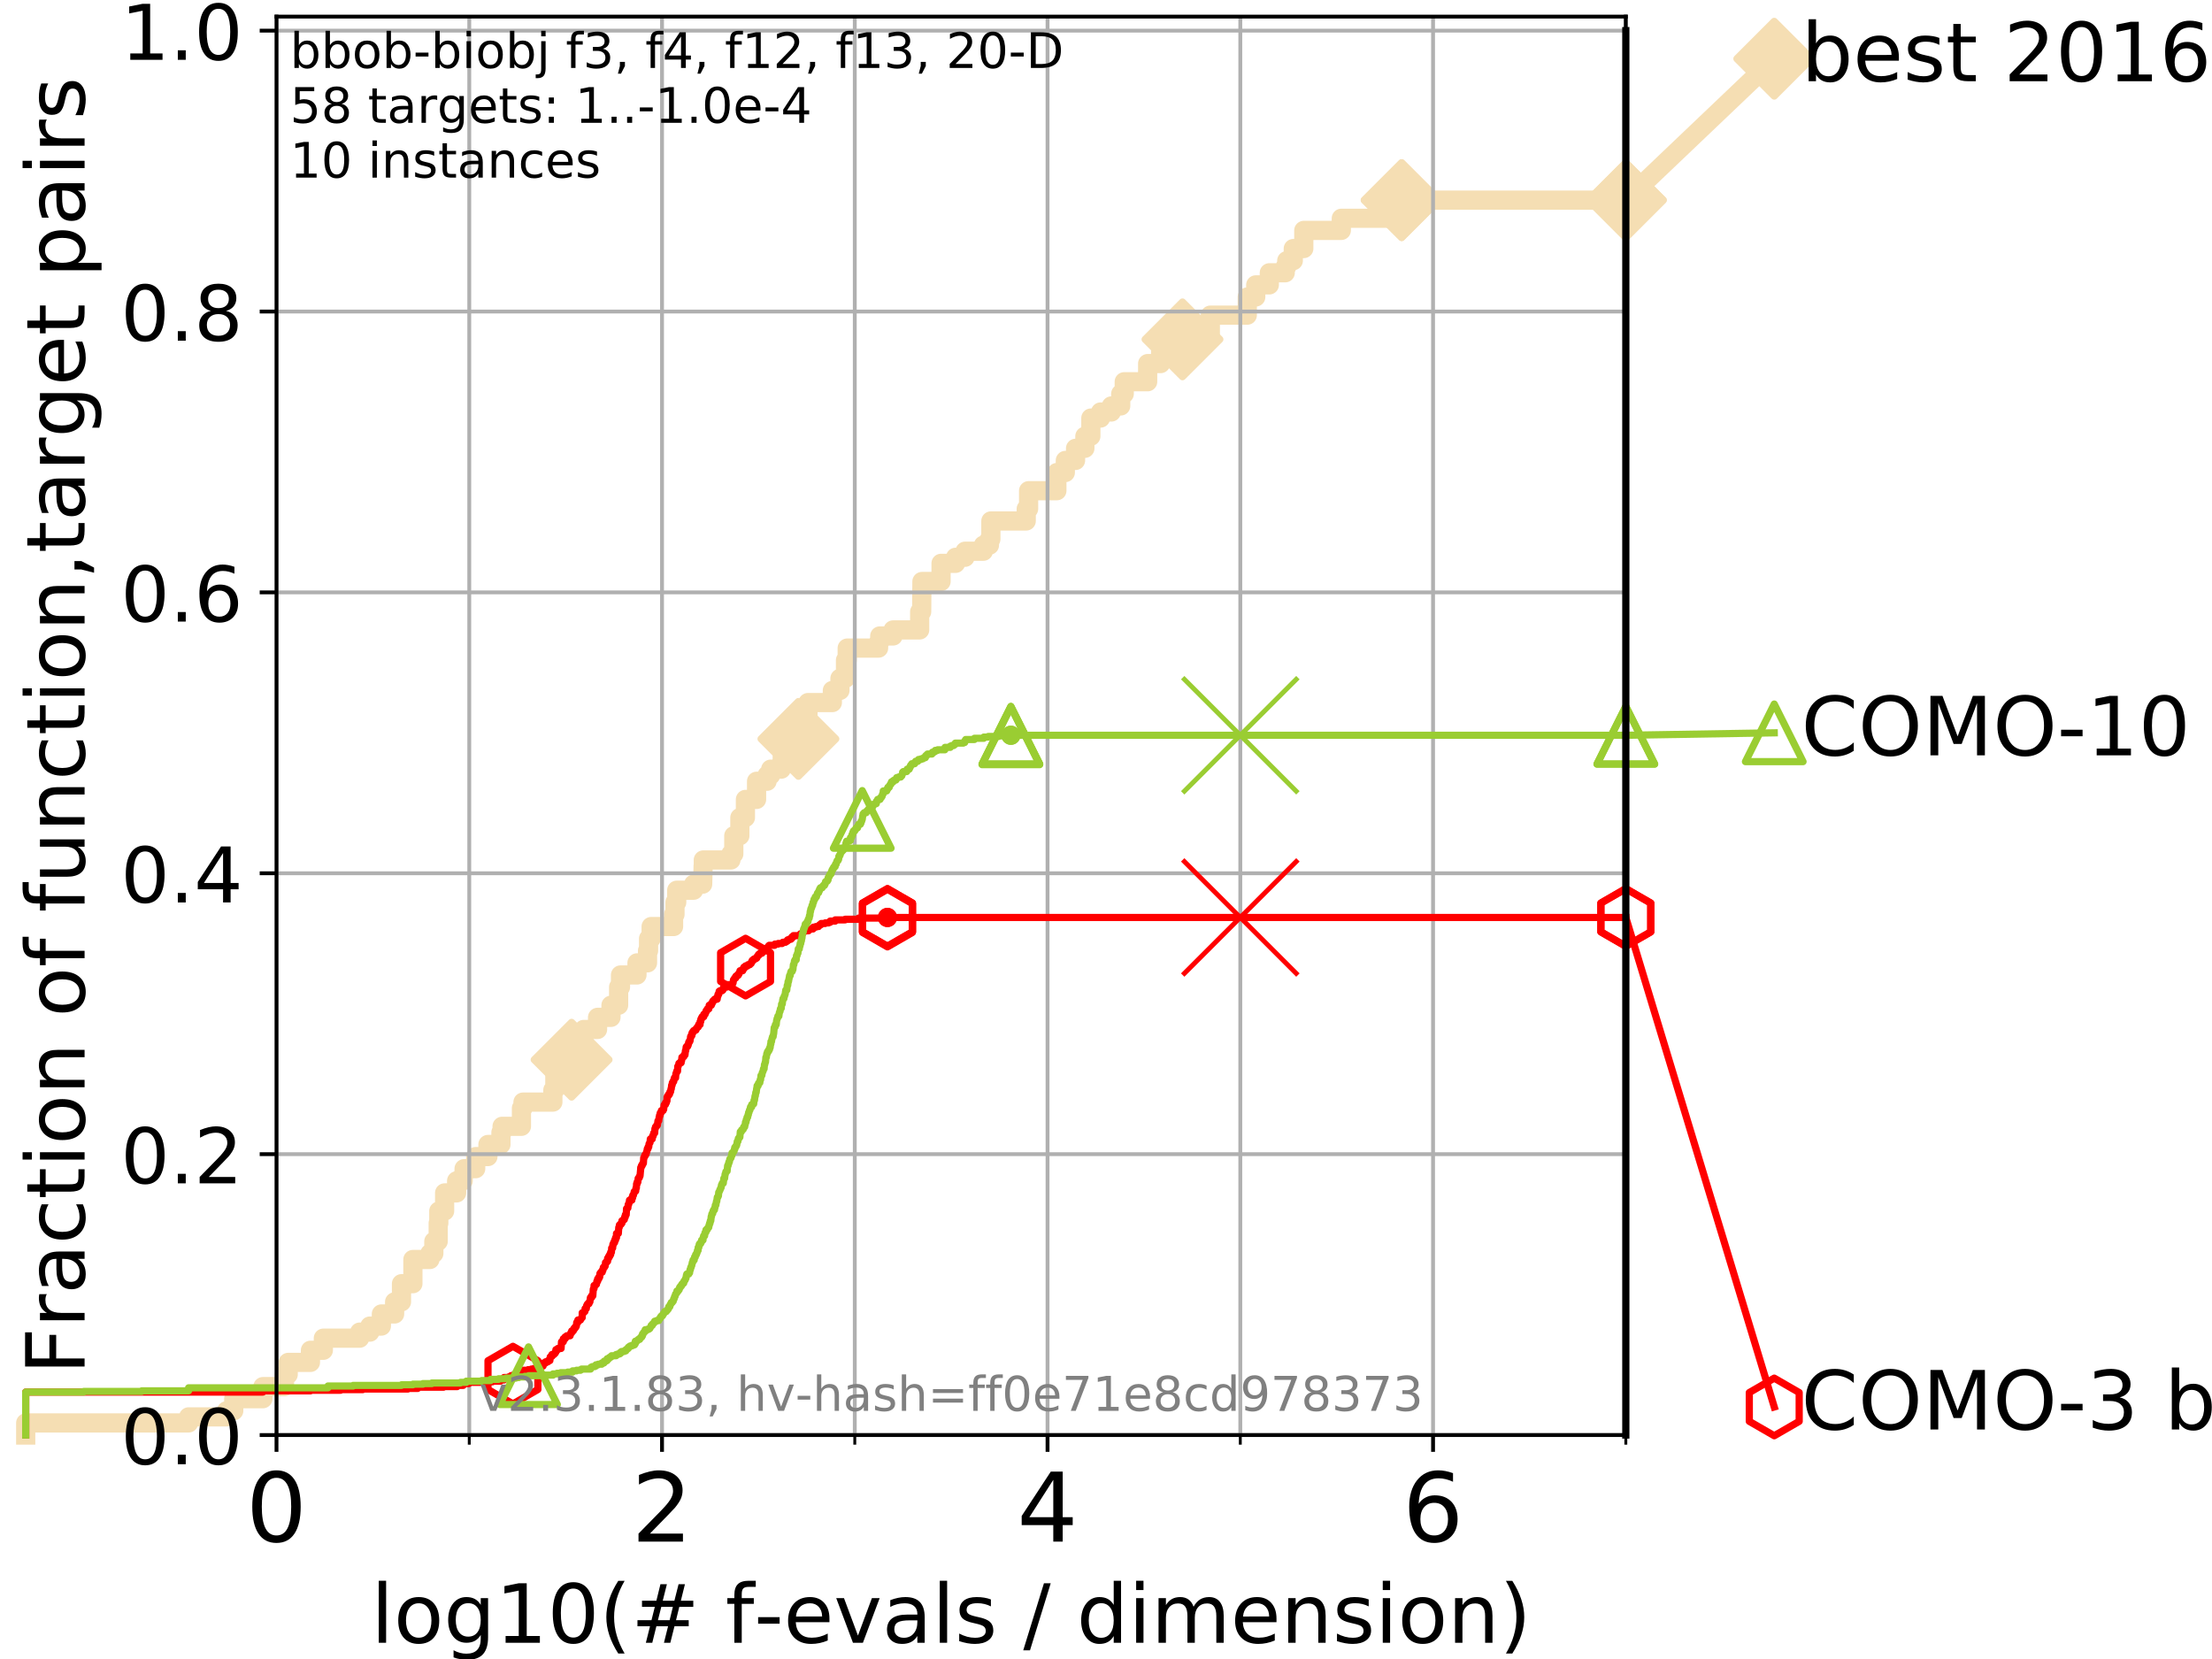 <?xml version="1.0" encoding="utf-8" standalone="no"?>
<!DOCTYPE svg PUBLIC "-//W3C//DTD SVG 1.1//EN"
  "http://www.w3.org/Graphics/SVG/1.1/DTD/svg11.dtd">
<!-- Created with matplotlib (https://matplotlib.org/) -->
<svg height="345.6pt" version="1.1" viewBox="0 0 460.8 345.6" width="460.8pt" xmlns="http://www.w3.org/2000/svg" xmlns:xlink="http://www.w3.org/1999/xlink">
 <defs>
  <style type="text/css">
*{stroke-linecap:butt;stroke-linejoin:round;}
  </style>
 </defs>
 <g id="figure_1">
  <g id="patch_1">
   <path d="M 0 345.6 
L 460.8 345.6 
L 460.8 0 
L 0 0 
z
" style="fill:#ffffff;"/>
  </g>
  <g id="axes_1">
   <g id="patch_2">
    <path d="M 57.6 298.944 
L 338.688 298.944 
L 338.688 3.456 
L 57.6 3.456 
z
" style="fill:#ffffff;"/>
   </g>
   <g id="line2d_1">
    <path d="M 5.357 298.944 
L 5.357 296.422 
L 39.292 296.422 
L 39.292 295.161 
L 47.174 295.161 
L 47.174 293.9 
L 48.692 293.9 
L 48.692 291.378 
L 54.766 291.378 
L 54.766 288.856 
L 59.262 288.856 
L 59.262 286.334 
L 60.037 286.334 
L 60.037 283.811 
L 64.671 283.811 
L 64.671 281.289 
L 67.359 281.289 
L 67.359 278.767 
L 74.922 278.767 
L 74.922 277.506 
L 77.047 277.506 
L 77.047 276.245 
L 79.447 276.245 
L 79.447 273.723 
L 82.207 273.723 
L 82.207 271.201 
L 83.635 271.201 
L 83.635 267.418 
L 86.013 267.418 
L 86.013 262.374 
L 89.559 262.374 
L 89.559 261.113 
L 90.377 261.113 
L 90.377 258.591 
L 91.284 258.591 
L 91.284 254.807 
L 91.41 254.807 
L 91.41 252.285 
L 92.622 252.285 
L 92.622 248.502 
L 95.125 248.502 
L 95.125 245.98 
L 96.49 245.98 
L 96.49 244.719 
L 96.676 244.719 
L 96.676 243.458 
L 99.098 243.458 
L 99.098 240.936 
L 101.647 240.936 
L 101.647 238.414 
L 104.355 238.414 
L 104.355 235.892 
L 104.592 235.892 
L 104.592 234.631 
L 108.625 234.631 
L 108.625 230.848 
L 108.949 230.848 
L 108.949 229.587 
L 115.174 229.587 
L 115.174 227.064 
L 115.586 227.064 
L 115.586 223.281 
L 118.417 223.281 
L 118.417 220.759 
L 119.072 220.759 
L 119.072 218.237 
L 121.601 218.237 
L 121.601 214.454 
L 124.482 214.454 
L 124.482 211.932 
L 127.278 211.932 
L 127.278 209.41 
L 128.871 209.41 
L 128.871 205.627 
L 129.262 205.627 
L 129.262 203.105 
L 132.695 203.105 
L 132.695 200.583 
L 134.891 200.583 
L 134.891 198.06 
L 135.107 198.06 
L 135.107 195.538 
L 135.642 195.538 
L 135.642 193.016 
L 140.318 193.016 
L 140.318 190.494 
L 140.612 190.494 
L 140.612 187.972 
L 140.974 187.972 
L 140.974 185.45 
L 144.493 185.45 
L 144.493 184.189 
L 146.378 184.189 
L 146.474 180.406 
L 146.511 180.406 
L 146.511 179.145 
L 152.269 179.145 
L 152.269 177.884 
L 152.863 177.884 
L 152.863 174.101 
L 154.126 174.101 
L 154.126 170.317 
L 155.284 170.317 
L 155.284 166.534 
L 157.608 166.534 
L 157.608 162.751 
L 159.795 162.751 
L 159.795 161.49 
L 160.55 161.49 
L 160.55 160.229 
L 162.754 160.229 
L 162.754 158.968 
L 162.95 158.968 
L 162.95 157.707 
L 166.324 157.707 
L 166.324 153.924 
L 167.805 153.924 
L 167.805 150.141 
L 168.317 150.141 
L 168.317 146.358 
L 173.396 146.358 
L 173.396 143.835 
L 174.976 143.835 
L 174.976 141.313 
L 176.131 141.313 
L 176.131 137.53 
L 176.487 137.53 
L 176.487 135.008 
L 183.027 135.008 
L 183.027 133.747 
L 183.269 133.747 
L 183.269 132.486 
L 186.047 132.486 
L 186.047 131.225 
L 191.583 131.225 
L 191.583 127.442 
L 191.999 127.442 
L 192.055 121.137 
L 196.038 121.137 
L 196.038 117.354 
L 199.066 117.354 
L 199.066 116.093 
L 201.035 116.093 
L 201.035 114.831 
L 204.854 114.831 
L 204.854 113.57 
L 206.119 113.57 
L 206.119 112.309 
L 206.417 112.309 
L 206.417 108.526 
L 213.782 108.526 
L 213.782 106.004 
L 214.277 106.004 
L 214.277 102.221 
L 220.168 102.221 
L 220.168 98.438 
L 221.926 98.438 
L 221.926 95.916 
L 224.059 95.916 
L 224.059 93.394 
L 225.999 93.394 
L 225.999 90.872 
L 227.246 90.872 
L 227.246 87.088 
L 229.267 87.088 
L 229.267 85.827 
L 231.512 85.827 
L 231.512 84.566 
L 233.464 84.566 
L 233.464 82.044 
L 234.198 82.044 
L 234.198 79.522 
L 239.078 79.522 
L 239.078 75.739 
L 241.78 75.739 
L 241.78 73.217 
L 246.332 73.217 
L 246.332 70.695 
L 251.999 70.695 
L 251.999 69.434 
L 252.135 69.434 
L 252.135 65.651 
L 259.834 65.651 
L 259.834 61.868 
L 261.596 61.868 
L 261.596 59.346 
L 264.423 59.346 
L 264.423 56.823 
L 267.737 56.823 
L 267.737 55.562 
L 268.056 55.562 
L 268.056 54.301 
L 269.417 54.301 
L 269.417 51.779 
L 271.604 51.779 
L 271.604 47.996 
L 279.42 47.996 
L 279.42 45.474 
L 291.99 45.474 
L 291.99 41.691 
L 338.688 41.691 
L 338.688 41.691 
" style="fill:none;stroke:#f5deb3;stroke-linecap:square;stroke-width:4;"/>
   </g>
   <g id="line2d_2">
    <defs>
     <path d="M 0 7.778 
L 7.778 0 
L 0 -7.778 
L -7.778 0 
z
" id="m04bd6a0611" style="stroke:#f5deb3;stroke-linejoin:miter;stroke-width:1.5;"/>
    </defs>
    <g>
     <use style="fill:#f5deb3;stroke:#f5deb3;stroke-linejoin:miter;stroke-width:1.5;" x="119.072" xlink:href="#m04bd6a0611" y="220.759"/>
     <use style="fill:#f5deb3;stroke:#f5deb3;stroke-linejoin:miter;stroke-width:1.5;" x="166.324" xlink:href="#m04bd6a0611" y="153.924"/>
     <use style="fill:#f5deb3;stroke:#f5deb3;stroke-linejoin:miter;stroke-width:1.5;" x="246.332" xlink:href="#m04bd6a0611" y="70.695"/>
     <use style="fill:#f5deb3;stroke:#f5deb3;stroke-linejoin:miter;stroke-width:1.5;" x="291.99" xlink:href="#m04bd6a0611" y="41.691"/>
     <use style="fill:#f5deb3;stroke:#f5deb3;stroke-linejoin:miter;stroke-width:1.5;" x="291.99" xlink:href="#m04bd6a0611" y="41.691"/>
     <use style="fill:#f5deb3;stroke:#f5deb3;stroke-linejoin:miter;stroke-width:1.5;" x="338.688" xlink:href="#m04bd6a0611" y="41.691"/>
    </g>
   </g>
   <g id="line2d_3">
    <path style="fill:none;stroke:#f5deb3;stroke-linecap:square;stroke-width:4;"/>
    <g/>
   </g>
   <g id="line2d_4">
    <path d="M 338.688 41.691 
L 369.608 12.233 
" style="fill:none;stroke:#f5deb3;stroke-linecap:square;stroke-width:4;"/>
    <g>
     <use style="fill:#f5deb3;stroke:#f5deb3;stroke-linejoin:miter;stroke-width:1.5;" x="338.688" xlink:href="#m04bd6a0611" y="41.691"/>
     <use style="fill:#f5deb3;stroke:#f5deb3;stroke-linejoin:miter;stroke-width:1.5;" x="369.608" xlink:href="#m04bd6a0611" y="12.233"/>
    </g>
   </g>
   <g id="matplotlib.axis_1">
    <g id="xtick_1">
     <g id="line2d_5">
      <path clip-path="url(#p7cae02d2a5)" d="M 57.6 298.944 
L 57.6 3.456 
" style="fill:none;stroke:#b0b0b0;stroke-linecap:square;stroke-width:0.8;"/>
     </g>
     <g id="line2d_6">
      <defs>
       <path d="M 0 0 
L 0 3.5 
" id="m944525f6bd" style="stroke:#000000;stroke-width:0.8;"/>
      </defs>
      <g>
       <use style="stroke:#000000;stroke-width:0.8;" x="57.6" xlink:href="#m944525f6bd" y="298.944"/>
      </g>
     </g>
     <g id="text_1">
      <!-- 0 -->
      <defs>
       <path d="M 31.781 66.406 
Q 24.172 66.406 20.328 58.906 
Q 16.5 51.422 16.5 36.375 
Q 16.5 21.391 20.328 13.891 
Q 24.172 6.391 31.781 6.391 
Q 39.453 6.391 43.281 13.891 
Q 47.125 21.391 47.125 36.375 
Q 47.125 51.422 43.281 58.906 
Q 39.453 66.406 31.781 66.406 
z
M 31.781 74.219 
Q 44.047 74.219 50.516 64.516 
Q 56.984 54.828 56.984 36.375 
Q 56.984 17.969 50.516 8.266 
Q 44.047 -1.422 31.781 -1.422 
Q 19.531 -1.422 13.062 8.266 
Q 6.594 17.969 6.594 36.375 
Q 6.594 54.828 13.062 64.516 
Q 19.531 74.219 31.781 74.219 
z
" id="DejaVuSans-48"/>
      </defs>
      <g transform="translate(51.237 321.141)scale(0.2 -0.2)">
       <use xlink:href="#DejaVuSans-48"/>
      </g>
     </g>
    </g>
    <g id="xtick_2">
     <g id="line2d_7">
      <path clip-path="url(#p7cae02d2a5)" d="M 137.911 298.944 
L 137.911 3.456 
" style="fill:none;stroke:#b0b0b0;stroke-linecap:square;stroke-width:0.8;"/>
     </g>
     <g id="line2d_8">
      <g>
       <use style="stroke:#000000;stroke-width:0.8;" x="137.911" xlink:href="#m944525f6bd" y="298.944"/>
      </g>
     </g>
     <g id="text_2">
      <!-- 2 -->
      <defs>
       <path d="M 19.188 8.297 
L 53.609 8.297 
L 53.609 0 
L 7.328 0 
L 7.328 8.297 
Q 12.938 14.109 22.625 23.891 
Q 32.328 33.688 34.812 36.531 
Q 39.547 41.844 41.422 45.531 
Q 43.312 49.219 43.312 52.781 
Q 43.312 58.594 39.234 62.25 
Q 35.156 65.922 28.609 65.922 
Q 23.969 65.922 18.812 64.312 
Q 13.672 62.703 7.812 59.422 
L 7.812 69.391 
Q 13.766 71.781 18.938 73 
Q 24.125 74.219 28.422 74.219 
Q 39.75 74.219 46.484 68.547 
Q 53.219 62.891 53.219 53.422 
Q 53.219 48.922 51.531 44.891 
Q 49.859 40.875 45.406 35.406 
Q 44.188 33.984 37.641 27.219 
Q 31.109 20.453 19.188 8.297 
z
" id="DejaVuSans-50"/>
      </defs>
      <g transform="translate(131.548 321.141)scale(0.2 -0.2)">
       <use xlink:href="#DejaVuSans-50"/>
      </g>
     </g>
    </g>
    <g id="xtick_3">
     <g id="line2d_9">
      <path clip-path="url(#p7cae02d2a5)" d="M 218.222 298.944 
L 218.222 3.456 
" style="fill:none;stroke:#b0b0b0;stroke-linecap:square;stroke-width:0.8;"/>
     </g>
     <g id="line2d_10">
      <g>
       <use style="stroke:#000000;stroke-width:0.8;" x="218.222" xlink:href="#m944525f6bd" y="298.944"/>
      </g>
     </g>
     <g id="text_3">
      <!-- 4 -->
      <defs>
       <path d="M 37.797 64.312 
L 12.891 25.391 
L 37.797 25.391 
z
M 35.203 72.906 
L 47.609 72.906 
L 47.609 25.391 
L 58.016 25.391 
L 58.016 17.188 
L 47.609 17.188 
L 47.609 0 
L 37.797 0 
L 37.797 17.188 
L 4.891 17.188 
L 4.891 26.703 
z
" id="DejaVuSans-52"/>
      </defs>
      <g transform="translate(211.859 321.141)scale(0.2 -0.2)">
       <use xlink:href="#DejaVuSans-52"/>
      </g>
     </g>
    </g>
    <g id="xtick_4">
     <g id="line2d_11">
      <path clip-path="url(#p7cae02d2a5)" d="M 298.533 298.944 
L 298.533 3.456 
" style="fill:none;stroke:#b0b0b0;stroke-linecap:square;stroke-width:0.8;"/>
     </g>
     <g id="line2d_12">
      <g>
       <use style="stroke:#000000;stroke-width:0.8;" x="298.533" xlink:href="#m944525f6bd" y="298.944"/>
      </g>
     </g>
     <g id="text_4">
      <!-- 6 -->
      <defs>
       <path d="M 33.016 40.375 
Q 26.375 40.375 22.484 35.828 
Q 18.609 31.297 18.609 23.391 
Q 18.609 15.531 22.484 10.953 
Q 26.375 6.391 33.016 6.391 
Q 39.656 6.391 43.531 10.953 
Q 47.406 15.531 47.406 23.391 
Q 47.406 31.297 43.531 35.828 
Q 39.656 40.375 33.016 40.375 
z
M 52.594 71.297 
L 52.594 62.312 
Q 48.875 64.062 45.094 64.984 
Q 41.312 65.922 37.594 65.922 
Q 27.828 65.922 22.672 59.328 
Q 17.531 52.734 16.797 39.406 
Q 19.672 43.656 24.016 45.922 
Q 28.375 48.188 33.594 48.188 
Q 44.578 48.188 50.953 41.516 
Q 57.328 34.859 57.328 23.391 
Q 57.328 12.156 50.688 5.359 
Q 44.047 -1.422 33.016 -1.422 
Q 20.359 -1.422 13.672 8.266 
Q 6.984 17.969 6.984 36.375 
Q 6.984 53.656 15.188 63.938 
Q 23.391 74.219 37.203 74.219 
Q 40.922 74.219 44.703 73.484 
Q 48.484 72.75 52.594 71.297 
z
" id="DejaVuSans-54"/>
      </defs>
      <g transform="translate(292.17 321.141)scale(0.2 -0.2)">
       <use xlink:href="#DejaVuSans-54"/>
      </g>
     </g>
    </g>
    <g id="xtick_5">
     <g id="line2d_13">
      <path clip-path="url(#p7cae02d2a5)" d="M 97.755 298.944 
L 97.755 3.456 
" style="fill:none;stroke:#b0b0b0;stroke-linecap:square;stroke-width:0.8;"/>
     </g>
     <g id="line2d_14">
      <defs>
       <path d="M 0 0 
L 0 2 
" id="m2a4fc895cb" style="stroke:#000000;stroke-width:0.6;"/>
      </defs>
      <g>
       <use style="stroke:#000000;stroke-width:0.6;" x="97.755" xlink:href="#m2a4fc895cb" y="298.944"/>
      </g>
     </g>
    </g>
    <g id="xtick_6">
     <g id="line2d_15">
      <path clip-path="url(#p7cae02d2a5)" d="M 178.066 298.944 
L 178.066 3.456 
" style="fill:none;stroke:#b0b0b0;stroke-linecap:square;stroke-width:0.8;"/>
     </g>
     <g id="line2d_16">
      <g>
       <use style="stroke:#000000;stroke-width:0.6;" x="178.066" xlink:href="#m2a4fc895cb" y="298.944"/>
      </g>
     </g>
    </g>
    <g id="xtick_7">
     <g id="line2d_17">
      <path clip-path="url(#p7cae02d2a5)" d="M 258.377 298.944 
L 258.377 3.456 
" style="fill:none;stroke:#b0b0b0;stroke-linecap:square;stroke-width:0.8;"/>
     </g>
     <g id="line2d_18">
      <g>
       <use style="stroke:#000000;stroke-width:0.6;" x="258.377" xlink:href="#m2a4fc895cb" y="298.944"/>
      </g>
     </g>
    </g>
    <g id="xtick_8">
     <g id="line2d_19">
      <path clip-path="url(#p7cae02d2a5)" d="M 338.688 298.944 
L 338.688 3.456 
" style="fill:none;stroke:#b0b0b0;stroke-linecap:square;stroke-width:0.8;"/>
     </g>
     <g id="line2d_20">
      <g>
       <use style="stroke:#000000;stroke-width:0.6;" x="338.688" xlink:href="#m2a4fc895cb" y="298.944"/>
      </g>
     </g>
    </g>
    <g id="text_5">
     <!-- log10(# f-evals / dimension) -->
     <defs>
      <path d="M 9.422 75.984 
L 18.406 75.984 
L 18.406 0 
L 9.422 0 
z
" id="DejaVuSans-108"/>
      <path d="M 30.609 48.391 
Q 23.391 48.391 19.188 42.75 
Q 14.984 37.109 14.984 27.297 
Q 14.984 17.484 19.156 11.844 
Q 23.344 6.203 30.609 6.203 
Q 37.797 6.203 41.984 11.859 
Q 46.188 17.531 46.188 27.297 
Q 46.188 37.016 41.984 42.703 
Q 37.797 48.391 30.609 48.391 
z
M 30.609 56 
Q 42.328 56 49.016 48.375 
Q 55.719 40.766 55.719 27.297 
Q 55.719 13.875 49.016 6.219 
Q 42.328 -1.422 30.609 -1.422 
Q 18.844 -1.422 12.172 6.219 
Q 5.516 13.875 5.516 27.297 
Q 5.516 40.766 12.172 48.375 
Q 18.844 56 30.609 56 
z
" id="DejaVuSans-111"/>
      <path d="M 45.406 27.984 
Q 45.406 37.75 41.375 43.109 
Q 37.359 48.484 30.078 48.484 
Q 22.859 48.484 18.828 43.109 
Q 14.797 37.75 14.797 27.984 
Q 14.797 18.266 18.828 12.891 
Q 22.859 7.516 30.078 7.516 
Q 37.359 7.516 41.375 12.891 
Q 45.406 18.266 45.406 27.984 
z
M 54.391 6.781 
Q 54.391 -7.172 48.188 -13.984 
Q 42 -20.797 29.203 -20.797 
Q 24.469 -20.797 20.266 -20.094 
Q 16.062 -19.391 12.109 -17.922 
L 12.109 -9.188 
Q 16.062 -11.328 19.922 -12.344 
Q 23.781 -13.375 27.781 -13.375 
Q 36.625 -13.375 41.016 -8.766 
Q 45.406 -4.156 45.406 5.172 
L 45.406 9.625 
Q 42.625 4.781 38.281 2.391 
Q 33.938 0 27.875 0 
Q 17.828 0 11.672 7.656 
Q 5.516 15.328 5.516 27.984 
Q 5.516 40.672 11.672 48.328 
Q 17.828 56 27.875 56 
Q 33.938 56 38.281 53.609 
Q 42.625 51.219 45.406 46.391 
L 45.406 54.688 
L 54.391 54.688 
z
" id="DejaVuSans-103"/>
      <path d="M 12.406 8.297 
L 28.516 8.297 
L 28.516 63.922 
L 10.984 60.406 
L 10.984 69.391 
L 28.422 72.906 
L 38.281 72.906 
L 38.281 8.297 
L 54.391 8.297 
L 54.391 0 
L 12.406 0 
z
" id="DejaVuSans-49"/>
      <path d="M 31 75.875 
Q 24.469 64.656 21.281 53.656 
Q 18.109 42.672 18.109 31.391 
Q 18.109 20.125 21.312 9.062 
Q 24.516 -2 31 -13.188 
L 23.188 -13.188 
Q 15.875 -1.703 12.234 9.375 
Q 8.594 20.453 8.594 31.391 
Q 8.594 42.281 12.203 53.312 
Q 15.828 64.359 23.188 75.875 
z
" id="DejaVuSans-40"/>
      <path d="M 51.125 44 
L 36.922 44 
L 32.812 27.688 
L 47.125 27.688 
z
M 43.797 71.781 
L 38.719 51.516 
L 52.984 51.516 
L 58.109 71.781 
L 65.922 71.781 
L 60.891 51.516 
L 76.125 51.516 
L 76.125 44 
L 58.984 44 
L 54.984 27.688 
L 70.516 27.688 
L 70.516 20.219 
L 53.078 20.219 
L 48 0 
L 40.188 0 
L 45.219 20.219 
L 30.906 20.219 
L 25.875 0 
L 18.016 0 
L 23.094 20.219 
L 7.719 20.219 
L 7.719 27.688 
L 24.906 27.688 
L 29 44 
L 13.281 44 
L 13.281 51.516 
L 30.906 51.516 
L 35.891 71.781 
z
" id="DejaVuSans-35"/>
      <path id="DejaVuSans-32"/>
      <path d="M 37.109 75.984 
L 37.109 68.5 
L 28.516 68.5 
Q 23.688 68.5 21.797 66.547 
Q 19.922 64.594 19.922 59.516 
L 19.922 54.688 
L 34.719 54.688 
L 34.719 47.703 
L 19.922 47.703 
L 19.922 0 
L 10.891 0 
L 10.891 47.703 
L 2.297 47.703 
L 2.297 54.688 
L 10.891 54.688 
L 10.891 58.5 
Q 10.891 67.625 15.141 71.797 
Q 19.391 75.984 28.609 75.984 
z
" id="DejaVuSans-102"/>
      <path d="M 4.891 31.391 
L 31.203 31.391 
L 31.203 23.391 
L 4.891 23.391 
z
" id="DejaVuSans-45"/>
      <path d="M 56.203 29.594 
L 56.203 25.203 
L 14.891 25.203 
Q 15.484 15.922 20.484 11.062 
Q 25.484 6.203 34.422 6.203 
Q 39.594 6.203 44.453 7.469 
Q 49.312 8.734 54.109 11.281 
L 54.109 2.781 
Q 49.266 0.734 44.188 -0.344 
Q 39.109 -1.422 33.891 -1.422 
Q 20.797 -1.422 13.156 6.188 
Q 5.516 13.812 5.516 26.812 
Q 5.516 40.234 12.766 48.109 
Q 20.016 56 32.328 56 
Q 43.359 56 49.781 48.891 
Q 56.203 41.797 56.203 29.594 
z
M 47.219 32.234 
Q 47.125 39.594 43.094 43.984 
Q 39.062 48.391 32.422 48.391 
Q 24.906 48.391 20.391 44.141 
Q 15.875 39.891 15.188 32.172 
z
" id="DejaVuSans-101"/>
      <path d="M 2.984 54.688 
L 12.5 54.688 
L 29.594 8.797 
L 46.688 54.688 
L 56.203 54.688 
L 35.688 0 
L 23.484 0 
z
" id="DejaVuSans-118"/>
      <path d="M 34.281 27.484 
Q 23.391 27.484 19.188 25 
Q 14.984 22.516 14.984 16.5 
Q 14.984 11.719 18.141 8.906 
Q 21.297 6.109 26.703 6.109 
Q 34.188 6.109 38.703 11.406 
Q 43.219 16.703 43.219 25.484 
L 43.219 27.484 
z
M 52.203 31.203 
L 52.203 0 
L 43.219 0 
L 43.219 8.297 
Q 40.141 3.328 35.547 0.953 
Q 30.953 -1.422 24.312 -1.422 
Q 15.922 -1.422 10.953 3.297 
Q 6 8.016 6 15.922 
Q 6 25.141 12.172 29.828 
Q 18.359 34.516 30.609 34.516 
L 43.219 34.516 
L 43.219 35.406 
Q 43.219 41.609 39.141 45 
Q 35.062 48.391 27.688 48.391 
Q 23 48.391 18.547 47.266 
Q 14.109 46.141 10.016 43.891 
L 10.016 52.203 
Q 14.938 54.109 19.578 55.047 
Q 24.219 56 28.609 56 
Q 40.484 56 46.344 49.844 
Q 52.203 43.703 52.203 31.203 
z
" id="DejaVuSans-97"/>
      <path d="M 44.281 53.078 
L 44.281 44.578 
Q 40.484 46.531 36.375 47.5 
Q 32.281 48.484 27.875 48.484 
Q 21.188 48.484 17.844 46.438 
Q 14.5 44.391 14.5 40.281 
Q 14.5 37.156 16.891 35.375 
Q 19.281 33.594 26.516 31.984 
L 29.594 31.297 
Q 39.156 29.25 43.188 25.516 
Q 47.219 21.781 47.219 15.094 
Q 47.219 7.469 41.188 3.016 
Q 35.156 -1.422 24.609 -1.422 
Q 20.219 -1.422 15.453 -0.562 
Q 10.688 0.297 5.422 2 
L 5.422 11.281 
Q 10.406 8.688 15.234 7.391 
Q 20.062 6.109 24.812 6.109 
Q 31.156 6.109 34.562 8.281 
Q 37.984 10.453 37.984 14.406 
Q 37.984 18.062 35.516 20.016 
Q 33.062 21.969 24.703 23.781 
L 21.578 24.516 
Q 13.234 26.266 9.516 29.906 
Q 5.812 33.547 5.812 39.891 
Q 5.812 47.609 11.281 51.797 
Q 16.75 56 26.812 56 
Q 31.781 56 36.172 55.266 
Q 40.578 54.547 44.281 53.078 
z
" id="DejaVuSans-115"/>
      <path d="M 25.391 72.906 
L 33.688 72.906 
L 8.297 -9.281 
L 0 -9.281 
z
" id="DejaVuSans-47"/>
      <path d="M 45.406 46.391 
L 45.406 75.984 
L 54.391 75.984 
L 54.391 0 
L 45.406 0 
L 45.406 8.203 
Q 42.578 3.328 38.25 0.953 
Q 33.938 -1.422 27.875 -1.422 
Q 17.969 -1.422 11.734 6.484 
Q 5.516 14.406 5.516 27.297 
Q 5.516 40.188 11.734 48.094 
Q 17.969 56 27.875 56 
Q 33.938 56 38.25 53.625 
Q 42.578 51.266 45.406 46.391 
z
M 14.797 27.297 
Q 14.797 17.391 18.875 11.75 
Q 22.953 6.109 30.078 6.109 
Q 37.203 6.109 41.297 11.75 
Q 45.406 17.391 45.406 27.297 
Q 45.406 37.203 41.297 42.844 
Q 37.203 48.484 30.078 48.484 
Q 22.953 48.484 18.875 42.844 
Q 14.797 37.203 14.797 27.297 
z
" id="DejaVuSans-100"/>
      <path d="M 9.422 54.688 
L 18.406 54.688 
L 18.406 0 
L 9.422 0 
z
M 9.422 75.984 
L 18.406 75.984 
L 18.406 64.594 
L 9.422 64.594 
z
" id="DejaVuSans-105"/>
      <path d="M 52 44.188 
Q 55.375 50.25 60.062 53.125 
Q 64.75 56 71.094 56 
Q 79.641 56 84.281 50.016 
Q 88.922 44.047 88.922 33.016 
L 88.922 0 
L 79.891 0 
L 79.891 32.719 
Q 79.891 40.578 77.094 44.375 
Q 74.312 48.188 68.609 48.188 
Q 61.625 48.188 57.562 43.547 
Q 53.516 38.922 53.516 30.906 
L 53.516 0 
L 44.484 0 
L 44.484 32.719 
Q 44.484 40.625 41.703 44.406 
Q 38.922 48.188 33.109 48.188 
Q 26.219 48.188 22.156 43.531 
Q 18.109 38.875 18.109 30.906 
L 18.109 0 
L 9.078 0 
L 9.078 54.688 
L 18.109 54.688 
L 18.109 46.188 
Q 21.188 51.219 25.484 53.609 
Q 29.781 56 35.688 56 
Q 41.656 56 45.828 52.969 
Q 50 49.953 52 44.188 
z
" id="DejaVuSans-109"/>
      <path d="M 54.891 33.016 
L 54.891 0 
L 45.906 0 
L 45.906 32.719 
Q 45.906 40.484 42.875 44.328 
Q 39.844 48.188 33.797 48.188 
Q 26.516 48.188 22.312 43.547 
Q 18.109 38.922 18.109 30.906 
L 18.109 0 
L 9.078 0 
L 9.078 54.688 
L 18.109 54.688 
L 18.109 46.188 
Q 21.344 51.125 25.703 53.562 
Q 30.078 56 35.797 56 
Q 45.219 56 50.047 50.172 
Q 54.891 44.344 54.891 33.016 
z
" id="DejaVuSans-110"/>
      <path d="M 8.016 75.875 
L 15.828 75.875 
Q 23.141 64.359 26.781 53.312 
Q 30.422 42.281 30.422 31.391 
Q 30.422 20.453 26.781 9.375 
Q 23.141 -1.703 15.828 -13.188 
L 8.016 -13.188 
Q 14.5 -2 17.703 9.062 
Q 20.906 20.125 20.906 31.391 
Q 20.906 42.672 17.703 53.656 
Q 14.5 64.656 8.016 75.875 
z
" id="DejaVuSans-41"/>
     </defs>
     <g transform="translate(77.303 342.218)scale(0.17 -0.17)">
      <use xlink:href="#DejaVuSans-108"/>
      <use x="27.783" xlink:href="#DejaVuSans-111"/>
      <use x="88.965" xlink:href="#DejaVuSans-103"/>
      <use x="152.441" xlink:href="#DejaVuSans-49"/>
      <use x="216.064" xlink:href="#DejaVuSans-48"/>
      <use x="279.688" xlink:href="#DejaVuSans-40"/>
      <use x="318.701" xlink:href="#DejaVuSans-35"/>
      <use x="402.49" xlink:href="#DejaVuSans-32"/>
      <use x="434.277" xlink:href="#DejaVuSans-102"/>
      <use x="469.404" xlink:href="#DejaVuSans-45"/>
      <use x="505.488" xlink:href="#DejaVuSans-101"/>
      <use x="567.012" xlink:href="#DejaVuSans-118"/>
      <use x="626.191" xlink:href="#DejaVuSans-97"/>
      <use x="687.471" xlink:href="#DejaVuSans-108"/>
      <use x="715.254" xlink:href="#DejaVuSans-115"/>
      <use x="767.354" xlink:href="#DejaVuSans-32"/>
      <use x="799.141" xlink:href="#DejaVuSans-47"/>
      <use x="832.832" xlink:href="#DejaVuSans-32"/>
      <use x="864.619" xlink:href="#DejaVuSans-100"/>
      <use x="928.096" xlink:href="#DejaVuSans-105"/>
      <use x="955.879" xlink:href="#DejaVuSans-109"/>
      <use x="1053.291" xlink:href="#DejaVuSans-101"/>
      <use x="1114.814" xlink:href="#DejaVuSans-110"/>
      <use x="1178.193" xlink:href="#DejaVuSans-115"/>
      <use x="1230.293" xlink:href="#DejaVuSans-105"/>
      <use x="1258.076" xlink:href="#DejaVuSans-111"/>
      <use x="1319.258" xlink:href="#DejaVuSans-110"/>
      <use x="1382.637" xlink:href="#DejaVuSans-41"/>
     </g>
    </g>
   </g>
   <g id="matplotlib.axis_2">
    <g id="ytick_1">
     <g id="line2d_21">
      <path clip-path="url(#p7cae02d2a5)" d="M 57.6 298.944 
L 338.688 298.944 
" style="fill:none;stroke:#b0b0b0;stroke-linecap:square;stroke-width:0.8;"/>
     </g>
     <g id="line2d_22">
      <defs>
       <path d="M 0 0 
L -3.5 0 
" id="m8d54283b65" style="stroke:#000000;stroke-width:0.8;"/>
      </defs>
      <g>
       <use style="stroke:#000000;stroke-width:0.8;" x="57.6" xlink:href="#m8d54283b65" y="298.944"/>
      </g>
     </g>
     <g id="text_6">
      <!-- 0.0 -->
      <defs>
       <path d="M 10.688 12.406 
L 21 12.406 
L 21 0 
L 10.688 0 
z
" id="DejaVuSans-46"/>
      </defs>
      <g transform="translate(25.155 305.023)scale(0.16 -0.16)">
       <use xlink:href="#DejaVuSans-48"/>
       <use x="63.623" xlink:href="#DejaVuSans-46"/>
       <use x="95.41" xlink:href="#DejaVuSans-48"/>
      </g>
     </g>
    </g>
    <g id="ytick_2">
     <g id="line2d_23">
      <path clip-path="url(#p7cae02d2a5)" d="M 57.6 240.432 
L 338.688 240.432 
" style="fill:none;stroke:#b0b0b0;stroke-linecap:square;stroke-width:0.8;"/>
     </g>
     <g id="line2d_24">
      <g>
       <use style="stroke:#000000;stroke-width:0.8;" x="57.6" xlink:href="#m8d54283b65" y="240.432"/>
      </g>
     </g>
     <g id="text_7">
      <!-- 0.2 -->
      <g transform="translate(25.155 246.51)scale(0.16 -0.16)">
       <use xlink:href="#DejaVuSans-48"/>
       <use x="63.623" xlink:href="#DejaVuSans-46"/>
       <use x="95.41" xlink:href="#DejaVuSans-50"/>
      </g>
     </g>
    </g>
    <g id="ytick_3">
     <g id="line2d_25">
      <path clip-path="url(#p7cae02d2a5)" d="M 57.6 181.919 
L 338.688 181.919 
" style="fill:none;stroke:#b0b0b0;stroke-linecap:square;stroke-width:0.8;"/>
     </g>
     <g id="line2d_26">
      <g>
       <use style="stroke:#000000;stroke-width:0.8;" x="57.6" xlink:href="#m8d54283b65" y="181.919"/>
      </g>
     </g>
     <g id="text_8">
      <!-- 0.4 -->
      <g transform="translate(25.155 187.998)scale(0.16 -0.16)">
       <use xlink:href="#DejaVuSans-48"/>
       <use x="63.623" xlink:href="#DejaVuSans-46"/>
       <use x="95.41" xlink:href="#DejaVuSans-52"/>
      </g>
     </g>
    </g>
    <g id="ytick_4">
     <g id="line2d_27">
      <path clip-path="url(#p7cae02d2a5)" d="M 57.6 123.407 
L 338.688 123.407 
" style="fill:none;stroke:#b0b0b0;stroke-linecap:square;stroke-width:0.8;"/>
     </g>
     <g id="line2d_28">
      <g>
       <use style="stroke:#000000;stroke-width:0.8;" x="57.6" xlink:href="#m8d54283b65" y="123.407"/>
      </g>
     </g>
     <g id="text_9">
      <!-- 0.6 -->
      <g transform="translate(25.155 129.485)scale(0.16 -0.16)">
       <use xlink:href="#DejaVuSans-48"/>
       <use x="63.623" xlink:href="#DejaVuSans-46"/>
       <use x="95.41" xlink:href="#DejaVuSans-54"/>
      </g>
     </g>
    </g>
    <g id="ytick_5">
     <g id="line2d_29">
      <path clip-path="url(#p7cae02d2a5)" d="M 57.6 64.894 
L 338.688 64.894 
" style="fill:none;stroke:#b0b0b0;stroke-linecap:square;stroke-width:0.8;"/>
     </g>
     <g id="line2d_30">
      <g>
       <use style="stroke:#000000;stroke-width:0.8;" x="57.6" xlink:href="#m8d54283b65" y="64.894"/>
      </g>
     </g>
     <g id="text_10">
      <!-- 0.8 -->
      <defs>
       <path d="M 31.781 34.625 
Q 24.75 34.625 20.719 30.859 
Q 16.703 27.094 16.703 20.516 
Q 16.703 13.922 20.719 10.156 
Q 24.75 6.391 31.781 6.391 
Q 38.812 6.391 42.859 10.172 
Q 46.922 13.969 46.922 20.516 
Q 46.922 27.094 42.891 30.859 
Q 38.875 34.625 31.781 34.625 
z
M 21.922 38.812 
Q 15.578 40.375 12.031 44.719 
Q 8.5 49.078 8.5 55.328 
Q 8.5 64.062 14.719 69.141 
Q 20.953 74.219 31.781 74.219 
Q 42.672 74.219 48.875 69.141 
Q 55.078 64.062 55.078 55.328 
Q 55.078 49.078 51.531 44.719 
Q 48 40.375 41.703 38.812 
Q 48.828 37.156 52.797 32.312 
Q 56.781 27.484 56.781 20.516 
Q 56.781 9.906 50.312 4.234 
Q 43.844 -1.422 31.781 -1.422 
Q 19.734 -1.422 13.25 4.234 
Q 6.781 9.906 6.781 20.516 
Q 6.781 27.484 10.781 32.312 
Q 14.797 37.156 21.922 38.812 
z
M 18.312 54.391 
Q 18.312 48.734 21.844 45.562 
Q 25.391 42.391 31.781 42.391 
Q 38.141 42.391 41.719 45.562 
Q 45.312 48.734 45.312 54.391 
Q 45.312 60.062 41.719 63.234 
Q 38.141 66.406 31.781 66.406 
Q 25.391 66.406 21.844 63.234 
Q 18.312 60.062 18.312 54.391 
z
" id="DejaVuSans-56"/>
      </defs>
      <g transform="translate(25.155 70.973)scale(0.16 -0.16)">
       <use xlink:href="#DejaVuSans-48"/>
       <use x="63.623" xlink:href="#DejaVuSans-46"/>
       <use x="95.41" xlink:href="#DejaVuSans-56"/>
      </g>
     </g>
    </g>
    <g id="ytick_6">
     <g id="line2d_31">
      <path clip-path="url(#p7cae02d2a5)" d="M 57.6 6.382 
L 338.688 6.382 
" style="fill:none;stroke:#b0b0b0;stroke-linecap:square;stroke-width:0.8;"/>
     </g>
     <g id="line2d_32">
      <g>
       <use style="stroke:#000000;stroke-width:0.8;" x="57.6" xlink:href="#m8d54283b65" y="6.382"/>
      </g>
     </g>
     <g id="text_11">
      <!-- 1.0 -->
      <g transform="translate(25.155 12.46)scale(0.16 -0.16)">
       <use xlink:href="#DejaVuSans-49"/>
       <use x="63.623" xlink:href="#DejaVuSans-46"/>
       <use x="95.41" xlink:href="#DejaVuSans-48"/>
      </g>
     </g>
    </g>
    <g id="text_12">
     <!-- Fraction of function,target pairs -->
     <defs>
      <path d="M 9.812 72.906 
L 51.703 72.906 
L 51.703 64.594 
L 19.672 64.594 
L 19.672 43.109 
L 48.578 43.109 
L 48.578 34.812 
L 19.672 34.812 
L 19.672 0 
L 9.812 0 
z
" id="DejaVuSans-70"/>
      <path d="M 41.109 46.297 
Q 39.594 47.172 37.812 47.578 
Q 36.031 48 33.891 48 
Q 26.266 48 22.188 43.047 
Q 18.109 38.094 18.109 28.812 
L 18.109 0 
L 9.078 0 
L 9.078 54.688 
L 18.109 54.688 
L 18.109 46.188 
Q 20.953 51.172 25.484 53.578 
Q 30.031 56 36.531 56 
Q 37.453 56 38.578 55.875 
Q 39.703 55.766 41.062 55.516 
z
" id="DejaVuSans-114"/>
      <path d="M 48.781 52.594 
L 48.781 44.188 
Q 44.969 46.297 41.141 47.344 
Q 37.312 48.391 33.406 48.391 
Q 24.656 48.391 19.812 42.844 
Q 14.984 37.312 14.984 27.297 
Q 14.984 17.281 19.812 11.734 
Q 24.656 6.203 33.406 6.203 
Q 37.312 6.203 41.141 7.25 
Q 44.969 8.297 48.781 10.406 
L 48.781 2.094 
Q 45.016 0.344 40.984 -0.531 
Q 36.969 -1.422 32.422 -1.422 
Q 20.062 -1.422 12.781 6.344 
Q 5.516 14.109 5.516 27.297 
Q 5.516 40.672 12.859 48.328 
Q 20.219 56 33.016 56 
Q 37.156 56 41.109 55.141 
Q 45.062 54.297 48.781 52.594 
z
" id="DejaVuSans-99"/>
      <path d="M 18.312 70.219 
L 18.312 54.688 
L 36.812 54.688 
L 36.812 47.703 
L 18.312 47.703 
L 18.312 18.016 
Q 18.312 11.328 20.141 9.422 
Q 21.969 7.516 27.594 7.516 
L 36.812 7.516 
L 36.812 0 
L 27.594 0 
Q 17.188 0 13.234 3.875 
Q 9.281 7.766 9.281 18.016 
L 9.281 47.703 
L 2.688 47.703 
L 2.688 54.688 
L 9.281 54.688 
L 9.281 70.219 
z
" id="DejaVuSans-116"/>
      <path d="M 8.5 21.578 
L 8.5 54.688 
L 17.484 54.688 
L 17.484 21.922 
Q 17.484 14.156 20.5 10.266 
Q 23.531 6.391 29.594 6.391 
Q 36.859 6.391 41.078 11.031 
Q 45.312 15.672 45.312 23.688 
L 45.312 54.688 
L 54.297 54.688 
L 54.297 0 
L 45.312 0 
L 45.312 8.406 
Q 42.047 3.422 37.719 1 
Q 33.406 -1.422 27.688 -1.422 
Q 18.266 -1.422 13.375 4.438 
Q 8.5 10.297 8.5 21.578 
z
M 31.109 56 
z
" id="DejaVuSans-117"/>
      <path d="M 11.719 12.406 
L 22.016 12.406 
L 22.016 4 
L 14.016 -11.625 
L 7.719 -11.625 
L 11.719 4 
z
" id="DejaVuSans-44"/>
      <path d="M 18.109 8.203 
L 18.109 -20.797 
L 9.078 -20.797 
L 9.078 54.688 
L 18.109 54.688 
L 18.109 46.391 
Q 20.953 51.266 25.266 53.625 
Q 29.594 56 35.594 56 
Q 45.562 56 51.781 48.094 
Q 58.016 40.188 58.016 27.297 
Q 58.016 14.406 51.781 6.484 
Q 45.562 -1.422 35.594 -1.422 
Q 29.594 -1.422 25.266 0.953 
Q 20.953 3.328 18.109 8.203 
z
M 48.688 27.297 
Q 48.688 37.203 44.609 42.844 
Q 40.531 48.484 33.406 48.484 
Q 26.266 48.484 22.188 42.844 
Q 18.109 37.203 18.109 27.297 
Q 18.109 17.391 22.188 11.75 
Q 26.266 6.109 33.406 6.109 
Q 40.531 6.109 44.609 11.75 
Q 48.688 17.391 48.688 27.297 
z
" id="DejaVuSans-112"/>
     </defs>
     <g transform="translate(17.62 286.339)rotate(-90)scale(0.17 -0.17)">
      <use xlink:href="#DejaVuSans-70"/>
      <use x="57.41" xlink:href="#DejaVuSans-114"/>
      <use x="98.523" xlink:href="#DejaVuSans-97"/>
      <use x="159.803" xlink:href="#DejaVuSans-99"/>
      <use x="214.783" xlink:href="#DejaVuSans-116"/>
      <use x="253.992" xlink:href="#DejaVuSans-105"/>
      <use x="281.775" xlink:href="#DejaVuSans-111"/>
      <use x="342.957" xlink:href="#DejaVuSans-110"/>
      <use x="406.336" xlink:href="#DejaVuSans-32"/>
      <use x="438.123" xlink:href="#DejaVuSans-111"/>
      <use x="499.305" xlink:href="#DejaVuSans-102"/>
      <use x="534.51" xlink:href="#DejaVuSans-32"/>
      <use x="566.297" xlink:href="#DejaVuSans-102"/>
      <use x="601.502" xlink:href="#DejaVuSans-117"/>
      <use x="664.881" xlink:href="#DejaVuSans-110"/>
      <use x="728.26" xlink:href="#DejaVuSans-99"/>
      <use x="783.24" xlink:href="#DejaVuSans-116"/>
      <use x="822.449" xlink:href="#DejaVuSans-105"/>
      <use x="850.232" xlink:href="#DejaVuSans-111"/>
      <use x="911.414" xlink:href="#DejaVuSans-110"/>
      <use x="974.793" xlink:href="#DejaVuSans-44"/>
      <use x="1006.58" xlink:href="#DejaVuSans-116"/>
      <use x="1045.789" xlink:href="#DejaVuSans-97"/>
      <use x="1107.068" xlink:href="#DejaVuSans-114"/>
      <use x="1148.166" xlink:href="#DejaVuSans-103"/>
      <use x="1211.643" xlink:href="#DejaVuSans-101"/>
      <use x="1273.166" xlink:href="#DejaVuSans-116"/>
      <use x="1312.375" xlink:href="#DejaVuSans-32"/>
      <use x="1344.162" xlink:href="#DejaVuSans-112"/>
      <use x="1407.639" xlink:href="#DejaVuSans-97"/>
      <use x="1468.918" xlink:href="#DejaVuSans-105"/>
      <use x="1496.701" xlink:href="#DejaVuSans-114"/>
      <use x="1537.814" xlink:href="#DejaVuSans-115"/>
     </g>
    </g>
   </g>
   <g id="line2d_33">
    <defs>
     <path d="M 0 1.5 
C 0.398 1.5 0.779 1.342 1.061 1.061 
C 1.342 0.779 1.5 0.398 1.5 0 
C 1.5 -0.398 1.342 -0.779 1.061 -1.061 
C 0.779 -1.342 0.398 -1.5 0 -1.5 
C -0.398 -1.5 -0.779 -1.342 -1.061 -1.061 
C -1.342 -0.779 -1.5 -0.398 -1.5 0 
C -1.5 0.398 -1.342 0.779 -1.061 1.061 
C -0.779 1.342 -0.398 1.5 0 1.5 
z
" id="me90601515d" style="stroke:#f5deb3;"/>
    </defs>
    <g>
     <use style="fill:#f5deb3;stroke:#f5deb3;" x="291.99" xlink:href="#me90601515d" y="41.691"/>
     <use style="fill:#f5deb3;stroke:#f5deb3;" x="291.99" xlink:href="#me90601515d" y="41.691"/>
    </g>
   </g>
   <g id="line2d_34">
    <defs>
     <path d="M 0 1.5 
C 0.398 1.5 0.779 1.342 1.061 1.061 
C 1.342 0.779 1.5 0.398 1.5 0 
C 1.5 -0.398 1.342 -0.779 1.061 -1.061 
C 0.779 -1.342 0.398 -1.5 0 -1.5 
C -0.398 -1.5 -0.779 -1.342 -1.061 -1.061 
C -1.342 -0.779 -1.5 -0.398 -1.5 0 
C -1.5 0.398 -1.342 0.779 -1.061 1.061 
C -0.779 1.342 -0.398 1.5 0 1.5 
z
" id="ma14e534e74" style="stroke:#ff0000;"/>
    </defs>
    <g>
     <use style="fill:#ff0000;stroke:#ff0000;" x="184.874" xlink:href="#ma14e534e74" y="191.125"/>
     <use style="fill:#ff0000;stroke:#ff0000;" x="184.874" xlink:href="#ma14e534e74" y="191.125"/>
    </g>
   </g>
   <g id="line2d_35">
    <path d="M 5.357 298.944 
L 5.357 289.991 
L 54.766 289.991 
L 54.766 289.738 
L 64.671 289.738 
L 64.671 289.612 
L 70.949 289.612 
L 70.949 289.486 
L 75.556 289.486 
L 75.556 289.36 
L 84.956 289.36 
L 84.956 289.234 
L 87.01 289.234 
L 87.01 288.982 
L 92.386 288.982 
L 92.386 288.856 
L 95.226 288.856 
L 95.226 288.603 
L 96.49 288.603 
L 96.49 288.225 
L 97.668 288.225 
L 97.668 287.973 
L 101.717 287.973 
L 101.717 287.847 
L 102.597 287.847 
L 102.597 287.721 
L 104.235 287.721 
L 104.235 287.595 
L 104.415 287.595 
L 104.415 287.468 
L 105 287.468 
L 105 286.964 
L 105.952 286.964 
L 105.952 286.838 
L 106.436 286.838 
L 106.436 286.586 
L 106.855 286.586 
L 106.855 286.46 
L 108.389 286.46 
L 108.389 286.334 
L 108.811 286.334 
L 108.811 286.207 
L 108.995 286.207 
L 108.995 285.451 
L 110.017 285.451 
L 110.017 285.325 
L 110.694 285.325 
L 110.694 285.199 
L 111.226 285.199 
L 111.226 285.073 
L 111.742 285.073 
L 111.742 284.82 
L 112.243 284.82 
L 112.243 284.694 
L 112.73 284.694 
L 112.73 284.568 
L 113.132 284.568 
L 113.204 283.938 
L 113.665 283.938 
L 113.665 283.685 
L 114.148 283.685 
L 114.183 283.433 
L 114.552 283.433 
L 114.619 282.677 
L 114.751 282.677 
L 114.751 282.55 
L 114.98 282.55 
L 114.98 282.172 
L 115.397 282.172 
L 115.397 282.046 
L 115.523 282.046 
L 115.523 281.92 
L 115.649 281.92 
L 115.649 281.668 
L 115.804 281.668 
L 115.804 281.163 
L 116.203 281.163 
L 116.203 280.911 
L 116.885 280.911 
L 116.972 279.524 
L 117.345 279.524 
L 117.345 278.893 
L 117.71 278.893 
L 117.71 278.515 
L 118.067 278.515 
L 118.067 278.263 
L 118.761 278.263 
L 118.865 277.885 
L 118.891 277.885 
L 118.917 277.632 
L 119.097 277.632 
L 119.097 277.254 
L 119.427 277.254 
L 119.427 277.002 
L 119.553 277.002 
L 119.553 276.75 
L 119.752 276.75 
L 119.752 276.497 
L 119.948 276.497 
L 119.972 276.245 
L 120.07 276.245 
L 120.142 275.489 
L 120.382 275.489 
L 120.382 274.984 
L 120.922 274.984 
L 120.991 274.732 
L 121.06 274.732 
L 121.151 274.48 
L 121.287 274.48 
L 121.287 273.471 
L 121.579 273.471 
L 121.69 273.219 
L 121.844 273.219 
L 121.888 272.588 
L 122.148 272.588 
L 122.213 271.958 
L 122.298 271.958 
L 122.341 271.705 
L 122.447 271.705 
L 122.447 271.579 
L 122.699 271.579 
L 122.761 271.201 
L 122.886 271.201 
L 122.989 270.318 
L 123.233 270.318 
L 123.233 269.94 
L 123.494 269.94 
L 123.594 268.553 
L 123.633 268.553 
L 123.633 268.427 
L 123.751 268.427 
L 123.751 267.796 
L 124.005 267.796 
L 124.005 267.67 
L 124.121 267.67 
L 124.121 267.544 
L 124.255 267.544 
L 124.331 266.913 
L 124.501 266.913 
L 124.501 266.409 
L 124.744 266.409 
L 124.744 266.031 
L 124.928 266.031 
L 124.983 265.274 
L 125.075 265.274 
L 125.165 265.022 
L 125.453 265.022 
L 125.453 264.644 
L 125.595 264.644 
L 125.683 264.013 
L 125.91 264.013 
L 125.91 263.761 
L 126.065 263.761 
L 126.134 263.004 
L 126.355 263.004 
L 126.355 262.752 
L 126.574 262.752 
L 126.574 262.121 
L 126.79 262.121 
L 126.79 261.743 
L 127.003 261.743 
L 127.003 261.365 
L 127.213 261.365 
L 127.213 260.86 
L 127.374 260.86 
L 127.421 259.978 
L 127.627 259.978 
L 127.674 259.221 
L 127.799 259.221 
L 127.83 258.843 
L 128.031 258.843 
L 128.047 258.338 
L 128.23 258.338 
L 128.23 257.834 
L 128.426 257.834 
L 128.426 256.951 
L 128.812 256.951 
L 128.9 255.69 
L 129.002 255.69 
L 129.031 255.186 
L 129.19 255.186 
L 129.19 255.06 
L 129.376 255.06 
L 129.376 254.807 
L 129.56 254.807 
L 129.56 254.303 
L 129.742 254.303 
L 129.742 254.177 
L 129.922 254.177 
L 129.922 254.051 
L 130.06 254.051 
L 130.114 253.546 
L 130.25 253.546 
L 130.277 253.042 
L 130.452 253.042 
L 130.519 251.781 
L 130.625 251.781 
L 130.625 251.655 
L 130.796 251.655 
L 130.875 250.898 
L 130.966 250.898 
L 131.031 250.52 
L 131.095 250.52 
L 131.134 250.015 
L 131.628 250.015 
L 131.628 249.511 
L 131.79 249.511 
L 131.815 249.007 
L 131.95 249.007 
L 132.06 248.502 
L 132.109 248.502 
L 132.109 248.25 
L 132.291 248.25 
L 132.291 248.124 
L 132.423 248.124 
L 132.482 247.493 
L 132.565 247.493 
L 132.613 246.611 
L 132.73 246.611 
L 132.73 246.232 
L 132.882 246.232 
L 132.94 245.476 
L 133.033 245.476 
L 133.033 245.35 
L 133.182 245.35 
L 133.239 244.971 
L 133.33 244.971 
L 133.432 243.836 
L 133.443 243.836 
L 133.477 243.206 
L 133.578 243.206 
L 133.623 242.828 
L 133.767 242.828 
L 133.767 242.575 
L 133.899 242.575 
L 133.91 242.323 
L 134.03 242.323 
L 134.096 241.188 
L 134.193 241.188 
L 134.301 240.684 
L 134.471 240.684 
L 134.471 240.432 
L 134.598 240.432 
L 134.703 239.927 
L 134.745 239.927 
L 134.849 239.297 
L 134.994 239.297 
L 135.015 238.918 
L 135.148 238.918 
L 135.209 238.288 
L 135.26 238.288 
L 135.331 238.036 
L 135.412 238.036 
L 135.472 237.279 
L 135.869 237.279 
L 135.947 236.648 
L 136.073 236.648 
L 136.18 236.018 
L 136.39 236.018 
L 136.428 235.135 
L 136.504 235.135 
L 136.551 234.757 
L 136.673 234.757 
L 136.673 234.631 
L 136.795 234.631 
L 136.813 234.379 
L 136.952 234.379 
L 137.062 233.496 
L 137.226 233.496 
L 137.308 232.739 
L 137.371 232.739 
L 137.389 232.361 
L 137.505 232.361 
L 137.532 231.856 
L 137.691 231.856 
L 137.78 231.352 
L 138.136 231.352 
L 138.188 231.1 
L 138.256 231.1 
L 138.341 230.217 
L 138.409 230.217 
L 138.409 230.091 
L 138.628 230.091 
L 138.637 229.713 
L 138.811 229.713 
L 138.869 229.334 
L 138.943 229.334 
L 138.952 228.578 
L 139.058 228.578 
L 139.058 228.325 
L 139.18 228.325 
L 139.18 228.199 
L 139.301 228.199 
L 139.301 227.947 
L 139.478 227.947 
L 139.565 227.443 
L 139.684 227.443 
L 139.786 226.812 
L 139.84 226.812 
L 139.918 226.056 
L 140.019 226.056 
L 140.058 225.551 
L 140.188 225.551 
L 140.188 225.299 
L 140.348 225.299 
L 140.409 224.795 
L 140.484 224.795 
L 140.484 224.542 
L 140.731 224.542 
L 140.797 223.66 
L 140.871 223.66 
L 140.966 223.155 
L 141.141 223.155 
L 141.192 222.146 
L 141.278 222.146 
L 141.379 221.768 
L 141.429 221.768 
L 141.429 221.516 
L 141.585 221.516 
L 141.585 221.39 
L 141.893 221.39 
L 141.941 220.885 
L 142.01 220.885 
L 142.052 220.255 
L 142.25 220.255 
L 142.25 220.129 
L 142.453 220.129 
L 142.513 219.75 
L 142.7 219.75 
L 142.786 218.868 
L 142.858 218.868 
L 142.943 218.111 
L 143.028 218.111 
L 143.028 217.985 
L 143.248 217.985 
L 143.248 217.733 
L 143.363 217.733 
L 143.471 217.102 
L 143.61 217.102 
L 143.61 216.85 
L 143.741 216.85 
L 143.835 216.219 
L 143.853 216.219 
L 143.853 215.967 
L 143.971 215.967 
L 143.971 215.715 
L 144.142 215.715 
L 144.148 215.211 
L 144.294 215.211 
L 144.294 214.958 
L 144.487 214.958 
L 144.487 214.706 
L 144.695 214.706 
L 144.695 214.58 
L 144.976 214.58 
L 145.069 214.202 
L 145.173 214.202 
L 145.27 213.95 
L 145.452 213.95 
L 145.542 213.445 
L 145.833 213.445 
L 145.844 212.815 
L 145.976 212.815 
L 146.004 212.31 
L 146.124 212.31 
L 146.124 212.058 
L 146.259 212.058 
L 146.259 211.806 
L 146.602 211.806 
L 146.612 211.301 
L 146.885 211.301 
L 146.948 210.923 
L 147.051 210.923 
L 147.103 210.545 
L 147.262 210.545 
L 147.358 210.166 
L 147.665 210.166 
L 147.74 209.41 
L 148.186 209.41 
L 148.195 209.032 
L 148.364 209.032 
L 148.435 208.653 
L 148.497 208.653 
L 148.497 208.527 
L 148.62 208.527 
L 148.62 208.401 
L 148.822 208.401 
L 148.864 208.149 
L 149.4 208.149 
L 149.418 207.644 
L 149.517 207.644 
L 149.575 207.14 
L 149.735 207.14 
L 149.806 206.509 
L 149.981 206.509 
L 149.981 206.383 
L 150.446 206.383 
L 150.446 206.257 
L 150.595 206.257 
L 150.695 205.753 
L 151.007 205.753 
L 151.007 205.627 
L 151.393 205.627 
L 151.446 205.248 
L 151.55 205.248 
L 151.55 205.122 
L 152.557 205.122 
L 152.636 204.744 
L 152.715 204.744 
L 152.796 204.113 
L 152.878 204.113 
L 152.988 203.861 
L 153.04 203.861 
L 153.04 203.735 
L 153.255 203.735 
L 153.298 203.357 
L 153.449 203.357 
L 153.449 203.231 
L 153.708 203.231 
L 153.708 203.105 
L 153.831 203.105 
L 153.831 202.852 
L 153.967 202.852 
L 154.074 202.474 
L 154.153 202.474 
L 154.153 202.222 
L 154.718 202.222 
L 154.744 201.844 
L 154.933 201.844 
L 154.975 201.465 
L 155.313 201.465 
L 155.313 201.213 
L 155.732 201.213 
L 155.814 200.961 
L 156.209 200.961 
L 156.209 200.835 
L 156.322 200.835 
L 156.322 200.709 
L 156.485 200.709 
L 156.569 200.33 
L 156.694 200.33 
L 156.694 200.078 
L 156.93 200.078 
L 156.985 199.826 
L 157.212 199.826 
L 157.212 199.7 
L 157.489 199.7 
L 157.489 199.574 
L 157.656 199.574 
L 157.762 199.195 
L 157.874 199.195 
L 157.874 199.069 
L 158.02 199.069 
L 158.02 198.817 
L 158.263 198.817 
L 158.336 198.565 
L 158.74 198.565 
L 158.74 198.313 
L 158.908 198.313 
L 158.908 198.187 
L 159.16 198.187 
L 159.194 197.934 
L 159.424 197.934 
L 159.525 197.556 
L 159.761 197.556 
L 159.761 197.43 
L 159.914 197.43 
L 159.914 197.304 
L 160.101 197.304 
L 160.101 197.052 
L 160.232 197.052 
L 160.232 196.925 
L 161.37 196.925 
L 161.42 196.673 
L 162.085 196.673 
L 162.085 196.547 
L 162.934 196.547 
L 162.934 196.421 
L 163.076 196.421 
L 163.076 196.295 
L 163.626 196.295 
L 163.626 196.169 
L 163.838 196.169 
L 163.838 196.043 
L 164.034 196.043 
L 164.071 195.791 
L 164.372 195.791 
L 164.372 195.664 
L 164.76 195.664 
L 164.76 195.538 
L 164.899 195.538 
L 164.986 195.16 
L 165.281 195.16 
L 165.281 194.908 
L 166.649 194.908 
L 166.746 194.529 
L 167.081 194.529 
L 167.081 194.403 
L 167.27 194.403 
L 167.27 194.151 
L 167.489 194.151 
L 167.489 193.899 
L 168.429 193.899 
L 168.429 193.647 
L 168.761 193.647 
L 168.761 193.521 
L 169.363 193.521 
L 169.45 193.142 
L 169.964 193.142 
L 169.964 193.016 
L 170.52 193.016 
L 170.52 192.89 
L 170.635 192.89 
L 170.741 192.638 
L 171.009 192.638 
L 171.06 192.386 
L 171.89 192.386 
L 171.89 192.26 
L 172.613 192.26 
L 172.613 192.134 
L 172.935 192.134 
L 172.935 191.881 
L 173.997 191.881 
L 173.997 191.629 
L 176.049 191.629 
L 176.049 191.503 
L 178.868 191.503 
L 178.868 191.251 
L 184.874 191.251 
L 184.874 191.125 
L 338.688 191.125 
L 338.688 191.125 
" style="fill:none;stroke:#ff0000;stroke-linecap:square;stroke-width:1.5;"/>
   </g>
   <g id="line2d_36">
    <defs>
     <path d="M 0 -6 
L -5.196 -3 
L -5.196 3 
L -0 6 
L 5.196 3 
L 5.196 -3 
z
" id="me581150ccc" style="stroke:#ff0000;stroke-linejoin:miter;stroke-width:1.5;"/>
    </defs>
    <g>
     <use style="fill-opacity:0;stroke:#ff0000;stroke-linejoin:miter;stroke-width:1.5;" x="106.855" xlink:href="#me581150ccc" y="286.46"/>
     <use style="fill-opacity:0;stroke:#ff0000;stroke-linejoin:miter;stroke-width:1.5;" x="155.313" xlink:href="#me581150ccc" y="201.465"/>
     <use style="fill-opacity:0;stroke:#ff0000;stroke-linejoin:miter;stroke-width:1.5;" x="184.874" xlink:href="#me581150ccc" y="191.251"/>
     <use style="fill-opacity:0;stroke:#ff0000;stroke-linejoin:miter;stroke-width:1.5;" x="184.874" xlink:href="#me581150ccc" y="191.125"/>
     <use style="fill-opacity:0;stroke:#ff0000;stroke-linejoin:miter;stroke-width:1.5;" x="184.874" xlink:href="#me581150ccc" y="191.125"/>
     <use style="fill-opacity:0;stroke:#ff0000;stroke-linejoin:miter;stroke-width:1.5;" x="338.688" xlink:href="#me581150ccc" y="191.125"/>
    </g>
   </g>
   <g id="line2d_37">
    <path style="fill:none;stroke:#ff0000;stroke-linecap:square;stroke-width:1.5;"/>
    <g/>
   </g>
   <g id="line2d_38">
    <path clip-path="url(#p7cae02d2a5)" d="M 258.377 191.125 
" style="fill:none;stroke:#ff0000;stroke-linecap:square;stroke-width:1.5;"/>
    <defs>
     <path d="M -12 12 
L 12 -12 
M -12 -12 
L 12 12 
" id="m2f2443de58" style="stroke:#ff0000;"/>
    </defs>
    <g clip-path="url(#p7cae02d2a5)">
     <use style="fill:#ff0000;stroke:#ff0000;" x="258.377" xlink:href="#m2f2443de58" y="191.125"/>
    </g>
   </g>
   <g id="line2d_39">
    <defs>
     <path d="M 0 1.5 
C 0.398 1.5 0.779 1.342 1.061 1.061 
C 1.342 0.779 1.5 0.398 1.5 0 
C 1.5 -0.398 1.342 -0.779 1.061 -1.061 
C 0.779 -1.342 0.398 -1.5 0 -1.5 
C -0.398 -1.5 -0.779 -1.342 -1.061 -1.061 
C -1.342 -0.779 -1.5 -0.398 -1.5 0 
C -1.5 0.398 -1.342 0.779 -1.061 1.061 
C -0.779 1.342 -0.398 1.5 0 1.5 
z
" id="m5d2b86ba89" style="stroke:#9acd32;"/>
    </defs>
    <g>
     <use style="fill:#9acd32;stroke:#9acd32;" x="210.585" xlink:href="#m5d2b86ba89" y="153.167"/>
     <use style="fill:#9acd32;stroke:#9acd32;" x="210.585" xlink:href="#m5d2b86ba89" y="153.167"/>
    </g>
   </g>
   <g id="line2d_40">
    <path d="M 5.357 298.944 
L 5.357 289.991 
L 17.445 289.991 
L 17.445 289.864 
L 29.533 289.864 
L 29.533 289.738 
L 39.292 289.738 
L 39.292 289.108 
L 68.328 289.108 
L 68.328 288.73 
L 73.579 288.73 
L 73.579 288.603 
L 83.635 288.603 
L 83.635 288.477 
L 86.013 288.477 
L 86.013 288.351 
L 88.105 288.351 
L 88.105 288.225 
L 89.973 288.225 
L 89.973 288.099 
L 95.918 288.099 
L 95.918 287.973 
L 97.134 287.973 
L 97.134 287.721 
L 100.344 287.721 
L 100.344 287.595 
L 102.196 287.595 
L 102.196 287.342 
L 103.871 287.342 
L 103.871 287.216 
L 105.398 287.216 
L 105.398 287.09 
L 107.465 287.09 
L 107.465 286.964 
L 108.103 286.964 
L 108.103 286.838 
L 109.312 286.838 
L 109.312 286.712 
L 110.103 286.712 
L 110.103 286.586 
L 112.987 286.586 
L 112.987 286.46 
L 115.206 286.46 
L 115.206 286.207 
L 116.02 286.207 
L 116.02 286.081 
L 116.798 286.081 
L 116.798 285.955 
L 118.257 285.955 
L 118.257 285.829 
L 119.276 285.829 
L 119.276 285.577 
L 120.094 285.577 
L 120.094 285.451 
L 120.922 285.451 
L 120.922 285.325 
L 121.151 285.325 
L 121.151 285.199 
L 123.03 285.199 
L 123.111 284.82 
L 123.374 284.82 
L 123.374 284.694 
L 123.888 284.694 
L 123.888 284.568 
L 124.14 284.568 
L 124.14 284.316 
L 124.595 284.316 
L 124.595 284.19 
L 125.346 284.19 
L 125.346 283.938 
L 125.805 283.938 
L 125.858 283.559 
L 126.253 283.559 
L 126.253 283.433 
L 126.473 283.433 
L 126.473 283.055 
L 126.823 283.055 
L 126.905 282.803 
L 127.117 282.803 
L 127.117 282.677 
L 127.326 282.677 
L 127.406 282.424 
L 128.336 282.424 
L 128.336 282.172 
L 128.724 282.172 
L 128.724 282.046 
L 129.104 282.046 
L 129.104 281.92 
L 129.291 281.92 
L 129.291 281.668 
L 129.476 281.668 
L 129.476 281.542 
L 130.019 281.542 
L 130.019 281.415 
L 130.371 281.415 
L 130.371 281.163 
L 130.545 281.163 
L 130.545 281.037 
L 130.717 281.037 
L 130.717 280.911 
L 130.888 280.911 
L 130.888 280.659 
L 131.056 280.659 
L 131.056 280.533 
L 131.224 280.533 
L 131.224 280.407 
L 131.553 280.407 
L 131.553 280.281 
L 131.877 280.281 
L 131.877 280.154 
L 132.194 280.154 
L 132.194 279.902 
L 132.351 279.902 
L 132.351 279.398 
L 132.66 279.398 
L 132.66 279.272 
L 132.812 279.272 
L 132.812 279.146 
L 132.964 279.146 
L 132.964 279.019 
L 133.262 279.019 
L 133.364 278.767 
L 133.409 278.767 
L 133.409 278.641 
L 133.555 278.641 
L 133.555 278.515 
L 133.7 278.515 
L 133.7 278.263 
L 133.844 278.263 
L 133.844 277.885 
L 133.987 277.885 
L 134.041 277.632 
L 134.128 277.632 
L 134.128 277.506 
L 134.268 277.506 
L 134.268 277.38 
L 134.407 277.38 
L 134.407 277.002 
L 134.953 277.002 
L 134.953 276.876 
L 135.22 276.876 
L 135.22 276.75 
L 135.382 276.75 
L 135.482 276.497 
L 135.522 276.497 
L 135.612 276.245 
L 135.642 276.245 
L 135.642 276.119 
L 135.869 276.119 
L 135.869 275.867 
L 135.996 275.867 
L 135.996 275.741 
L 136.122 275.741 
L 136.122 275.615 
L 136.247 275.615 
L 136.333 275.362 
L 136.371 275.362 
L 136.371 275.236 
L 136.739 275.236 
L 136.739 275.11 
L 137.226 275.11 
L 137.335 274.732 
L 137.451 274.732 
L 137.451 274.606 
L 137.567 274.606 
L 137.594 274.354 
L 137.683 274.354 
L 137.683 274.228 
L 137.797 274.228 
L 137.797 274.101 
L 138.024 274.101 
L 138.076 273.849 
L 138.136 273.849 
L 138.136 273.723 
L 138.248 273.723 
L 138.358 273.471 
L 138.392 273.471 
L 138.469 273.219 
L 138.795 273.219 
L 138.902 272.966 
L 139.009 272.966 
L 139.115 272.714 
L 139.221 272.714 
L 139.309 272.21 
L 139.533 272.21 
L 139.636 271.705 
L 139.739 271.705 
L 139.84 271.327 
L 140.042 271.327 
L 140.142 271.075 
L 140.242 271.075 
L 140.341 270.57 
L 140.439 270.57 
L 140.537 270.066 
L 140.634 270.066 
L 140.731 269.562 
L 140.827 269.562 
L 140.922 269.309 
L 141.018 269.309 
L 141.018 268.931 
L 141.3 268.931 
L 141.393 268.679 
L 141.486 268.679 
L 141.578 268.175 
L 141.725 268.175 
L 141.76 267.922 
L 141.941 267.922 
L 142.031 267.544 
L 142.12 267.544 
L 142.12 267.418 
L 142.318 267.418 
L 142.318 267.292 
L 142.433 267.292 
L 142.473 266.913 
L 142.56 266.913 
L 142.647 266.661 
L 142.733 266.661 
L 142.838 266.283 
L 142.904 266.283 
L 142.989 265.652 
L 143.073 265.652 
L 143.073 265.4 
L 143.49 265.4 
L 143.49 265.148 
L 143.654 265.148 
L 143.735 264.517 
L 143.816 264.517 
L 143.897 264.013 
L 143.977 264.013 
L 144.057 263.635 
L 144.106 263.635 
L 144.215 263.004 
L 144.294 263.004 
L 144.373 262.5 
L 144.606 262.5 
L 144.683 261.869 
L 144.836 261.869 
L 144.912 261.365 
L 145.063 261.365 
L 145.138 260.987 
L 145.213 260.987 
L 145.287 260.482 
L 145.435 260.482 
L 145.446 259.852 
L 145.582 259.852 
L 145.655 259.221 
L 145.727 259.221 
L 145.727 259.095 
L 145.943 259.095 
L 145.943 258.843 
L 146.08 258.843 
L 146.156 258.338 
L 146.447 258.338 
L 146.506 257.708 
L 146.575 257.708 
L 146.575 257.456 
L 146.781 257.456 
L 146.849 256.825 
L 146.917 256.825 
L 146.917 256.699 
L 147.051 256.699 
L 147.072 256.195 
L 147.318 256.195 
L 147.318 255.942 
L 147.45 255.942 
L 147.515 255.69 
L 147.645 255.69 
L 147.71 255.186 
L 147.774 255.186 
L 147.819 254.807 
L 147.913 254.807 
L 147.967 254.303 
L 148.074 254.303 
L 148.157 253.42 
L 148.219 253.42 
L 148.282 252.916 
L 148.349 252.916 
L 148.349 252.79 
L 148.469 252.79 
L 148.531 252.285 
L 148.653 252.285 
L 148.653 252.033 
L 148.836 252.033 
L 148.911 251.529 
L 148.957 251.529 
L 149.017 251.024 
L 149.136 251.024 
L 149.246 250.268 
L 149.314 250.268 
L 149.409 249.511 
L 149.432 249.511 
L 149.432 249.385 
L 149.548 249.385 
L 149.606 249.133 
L 149.664 249.133 
L 149.722 248.376 
L 149.779 248.376 
L 149.868 248.124 
L 149.894 248.124 
L 149.951 247.872 
L 150.008 247.872 
L 150.073 247.619 
L 150.12 247.619 
L 150.177 247.367 
L 150.233 247.367 
L 150.289 246.863 
L 150.344 246.863 
L 150.455 246.485 
L 150.674 246.485 
L 150.783 245.476 
L 150.945 245.476 
L 151.052 244.593 
L 151.105 244.593 
L 151.211 244.089 
L 151.317 244.089 
L 151.317 243.962 
L 151.474 243.962 
L 151.578 242.828 
L 151.681 242.828 
L 151.732 242.449 
L 151.795 242.449 
L 151.835 242.071 
L 151.936 242.071 
L 152.037 241.44 
L 152.138 241.44 
L 152.238 241.188 
L 152.292 241.188 
L 152.379 240.684 
L 152.485 240.684 
L 152.485 240.179 
L 152.632 240.179 
L 152.632 240.053 
L 152.778 240.053 
L 152.874 239.801 
L 152.922 239.801 
L 152.97 239.423 
L 153.065 239.423 
L 153.065 239.044 
L 153.207 239.044 
L 153.255 238.792 
L 153.359 238.792 
L 153.409 238.54 
L 153.474 238.54 
L 153.581 237.783 
L 153.719 237.783 
L 153.81 237.153 
L 153.946 237.153 
L 153.991 236.901 
L 154.126 236.901 
L 154.215 235.766 
L 154.436 235.766 
L 154.487 235.387 
L 154.698 235.387 
L 154.698 235.261 
L 154.827 235.261 
L 154.926 234.757 
L 155.126 234.757 
L 155.21 234.252 
L 155.252 234.252 
L 155.294 233.748 
L 155.419 233.748 
L 155.46 233.244 
L 155.543 233.244 
L 155.625 232.739 
L 155.748 232.739 
L 155.829 232.235 
L 155.888 232.235 
L 155.951 231.73 
L 156.031 231.73 
L 156.139 231.226 
L 156.23 231.226 
L 156.34 230.595 
L 156.584 230.595 
L 156.596 230.091 
L 156.777 230.091 
L 156.777 229.965 
L 157.006 229.965 
L 157.081 229.208 
L 157.171 229.208 
L 157.281 228.325 
L 157.344 228.325 
L 157.447 227.569 
L 157.529 227.569 
L 157.639 226.686 
L 157.675 226.686 
L 157.72 226.182 
L 157.929 226.182 
L 157.995 225.677 
L 158.092 225.677 
L 158.092 225.551 
L 158.285 225.551 
L 158.355 224.921 
L 158.447 224.921 
L 158.53 224.038 
L 158.703 224.038 
L 158.806 223.407 
L 158.84 223.407 
L 158.942 223.155 
L 158.96 223.155 
L 159.044 222.651 
L 159.178 222.651 
L 159.25 221.768 
L 159.312 221.768 
L 159.411 221.264 
L 159.467 221.264 
L 159.543 220.255 
L 159.641 220.255 
L 159.738 219.498 
L 159.833 219.498 
L 159.867 219.12 
L 160.028 219.12 
L 160.028 218.868 
L 160.186 218.868 
L 160.186 218.615 
L 160.312 218.615 
L 160.344 218.237 
L 160.435 218.237 
L 160.531 217.481 
L 160.592 217.481 
L 160.602 216.976 
L 160.715 216.976 
L 160.817 216.346 
L 160.838 216.346 
L 160.929 215.967 
L 161.054 215.967 
L 161.151 215.337 
L 161.169 215.337 
L 161.279 214.076 
L 161.348 214.076 
L 161.348 213.95 
L 161.466 213.95 
L 161.524 213.445 
L 161.699 213.445 
L 161.786 212.562 
L 161.814 212.562 
L 161.883 212.184 
L 161.947 212.184 
L 162.05 211.68 
L 162.25 211.68 
L 162.353 210.923 
L 162.381 210.923 
L 162.449 210.671 
L 162.5 210.671 
L 162.566 210.166 
L 162.634 210.166 
L 162.634 210.04 
L 162.748 210.04 
L 162.821 209.158 
L 162.961 209.158 
L 163.058 208.275 
L 163.117 208.275 
L 163.117 208.023 
L 163.303 208.023 
L 163.36 207.518 
L 163.437 207.518 
L 163.54 207.14 
L 163.564 207.14 
L 163.644 206.509 
L 163.685 206.509 
L 163.685 206.257 
L 163.901 206.257 
L 164.003 205.248 
L 164.104 205.248 
L 164.168 204.492 
L 164.255 204.492 
L 164.364 203.861 
L 164.38 203.861 
L 164.479 203.231 
L 164.615 203.231 
L 164.7 202.6 
L 164.797 202.6 
L 164.797 202.348 
L 165.038 202.348 
L 165.133 201.97 
L 165.181 201.97 
L 165.275 200.961 
L 165.37 200.961 
L 165.454 200.456 
L 165.492 200.456 
L 165.492 200.204 
L 165.608 200.204 
L 165.608 199.952 
L 165.863 199.952 
L 165.922 199.069 
L 166.039 199.069 
L 166.128 198.565 
L 166.226 198.565 
L 166.291 197.682 
L 166.506 197.682 
L 166.593 197.052 
L 166.659 197.052 
L 166.686 196.547 
L 166.811 196.547 
L 166.854 196.043 
L 166.933 196.043 
L 167.031 195.412 
L 167.068 195.412 
L 167.153 194.529 
L 167.197 194.529 
L 167.301 194.151 
L 167.329 194.151 
L 167.404 193.521 
L 167.494 193.521 
L 167.574 193.142 
L 167.634 193.142 
L 167.732 192.638 
L 167.746 192.638 
L 167.746 192.512 
L 168.011 192.512 
L 168.09 192.26 
L 168.137 192.26 
L 168.137 192.007 
L 168.312 192.007 
L 168.373 191.503 
L 168.435 191.503 
L 168.505 191.251 
L 168.576 191.251 
L 168.622 190.746 
L 168.704 190.746 
L 168.788 189.864 
L 168.85 189.864 
L 168.906 189.359 
L 168.969 189.359 
L 169.021 189.107 
L 169.081 189.107 
L 169.172 188.603 
L 169.282 188.603 
L 169.37 187.972 
L 169.472 187.972 
L 169.576 187.342 
L 169.737 187.342 
L 169.84 186.837 
L 170.074 186.837 
L 170.162 186.459 
L 170.189 186.459 
L 170.285 186.08 
L 170.378 186.08 
L 170.378 185.954 
L 170.542 185.954 
L 170.586 185.576 
L 170.699 185.576 
L 170.745 185.198 
L 170.896 185.198 
L 170.896 184.946 
L 171.269 184.946 
L 171.31 184.693 
L 171.448 184.693 
L 171.518 184.441 
L 171.756 184.441 
L 171.756 184.189 
L 171.886 184.189 
L 171.967 183.685 
L 172.113 183.685 
L 172.113 183.558 
L 172.351 183.558 
L 172.371 183.306 
L 172.501 183.306 
L 172.531 182.802 
L 172.636 182.802 
L 172.674 182.55 
L 172.785 182.55 
L 172.868 182.171 
L 173.004 182.171 
L 173.004 182.045 
L 173.131 182.045 
L 173.165 181.667 
L 173.245 181.667 
L 173.31 181.289 
L 173.379 181.289 
L 173.445 181.036 
L 173.585 181.036 
L 173.658 180.658 
L 173.775 180.658 
L 173.775 180.532 
L 173.976 180.532 
L 174.045 180.027 
L 174.19 180.027 
L 174.295 179.523 
L 174.331 179.523 
L 174.396 179.271 
L 174.582 179.271 
L 174.651 179.019 
L 174.699 179.019 
L 174.747 178.388 
L 174.884 178.388 
L 174.884 178.136 
L 175.006 178.136 
L 175.115 177.758 
L 175.132 177.758 
L 175.132 177.505 
L 175.254 177.505 
L 175.254 177.379 
L 175.414 177.379 
L 175.522 177.127 
L 175.656 177.127 
L 175.656 176.875 
L 175.803 176.875 
L 175.876 176.497 
L 176.181 176.497 
L 176.232 175.614 
L 176.295 175.614 
L 176.357 175.236 
L 176.935 175.236 
L 176.935 175.109 
L 177.151 175.109 
L 177.17 174.479 
L 177.359 174.479 
L 177.388 174.227 
L 177.471 174.227 
L 177.488 173.848 
L 177.63 173.848 
L 177.676 173.344 
L 177.8 173.344 
L 177.8 173.092 
L 178.071 173.092 
L 178.071 172.84 
L 178.216 172.84 
L 178.216 172.713 
L 178.329 172.713 
L 178.363 172.461 
L 178.641 172.461 
L 178.715 172.083 
L 178.76 172.083 
L 178.76 171.957 
L 178.885 171.957 
L 178.885 171.705 
L 179.237 171.705 
L 179.323 171.452 
L 179.359 171.452 
L 179.391 171.074 
L 179.495 171.074 
L 179.599 170.696 
L 179.62 170.696 
L 179.717 169.939 
L 179.756 169.939 
L 179.793 169.561 
L 179.922 169.561 
L 180.009 169.309 
L 180.438 169.309 
L 180.451 169.056 
L 180.57 169.056 
L 180.57 168.93 
L 180.742 168.93 
L 180.818 168.678 
L 180.909 168.678 
L 180.909 168.552 
L 181.11 168.552 
L 181.11 168.426 
L 181.569 168.426 
L 181.58 168.048 
L 181.804 168.048 
L 181.849 167.669 
L 181.924 167.669 
L 181.924 167.543 
L 182.255 167.543 
L 182.255 167.417 
L 182.546 167.417 
L 182.583 166.913 
L 182.742 166.913 
L 182.833 166.534 
L 183.333 166.534 
L 183.425 166.156 
L 183.589 166.156 
L 183.646 165.904 
L 183.755 165.904 
L 183.855 165.399 
L 183.971 165.399 
L 183.999 164.769 
L 184.715 164.769 
L 184.759 164.391 
L 184.922 164.391 
L 184.964 164.012 
L 185.244 164.012 
L 185.311 163.634 
L 185.356 163.634 
L 185.467 163.382 
L 185.598 163.382 
L 185.611 163.129 
L 185.709 163.129 
L 185.709 162.877 
L 186.051 162.877 
L 186.061 162.625 
L 186.274 162.625 
L 186.274 162.499 
L 186.641 162.499 
L 186.749 162.121 
L 186.787 162.121 
L 186.787 161.995 
L 187.162 161.995 
L 187.162 161.868 
L 187.645 161.868 
L 187.679 161.616 
L 187.872 161.616 
L 187.959 161.238 
L 188.013 161.238 
L 188.028 160.86 
L 188.173 160.86 
L 188.173 160.733 
L 188.888 160.733 
L 188.98 160.229 
L 189.418 160.229 
L 189.476 159.851 
L 189.607 159.851 
L 189.673 159.472 
L 189.765 159.472 
L 189.765 159.346 
L 189.952 159.346 
L 189.952 159.094 
L 190.544 159.094 
L 190.624 158.842 
L 190.735 158.842 
L 190.735 158.59 
L 191.212 158.59 
L 191.278 158.338 
L 191.35 158.338 
L 191.35 158.211 
L 191.854 158.211 
L 191.854 158.085 
L 192.235 158.085 
L 192.235 157.959 
L 192.448 157.959 
L 192.448 157.833 
L 192.776 157.833 
L 192.819 157.455 
L 192.947 157.455 
L 192.947 157.329 
L 193.136 157.329 
L 193.219 157.076 
L 194.145 157.076 
L 194.225 156.698 
L 194.573 156.698 
L 194.573 156.572 
L 194.799 156.572 
L 194.823 156.32 
L 195.323 156.32 
L 195.323 156.194 
L 196.834 156.194 
L 196.868 155.689 
L 197.962 155.689 
L 197.962 155.437 
L 198.243 155.437 
L 198.243 155.311 
L 198.673 155.311 
L 198.673 155.185 
L 198.816 155.185 
L 198.816 155.059 
L 199.005 155.059 
L 199.005 154.807 
L 200.656 154.807 
L 200.656 154.68 
L 200.968 154.68 
L 201.002 154.302 
L 201.177 154.302 
L 201.177 154.05 
L 202.988 154.05 
L 202.988 153.798 
L 204.941 153.798 
L 204.941 153.546 
L 205.864 153.546 
L 205.864 153.419 
L 208.041 153.419 
L 208.041 153.293 
L 210.585 153.293 
L 210.585 153.167 
L 338.688 153.167 
L 338.688 153.167 
" style="fill:none;stroke:#9acd32;stroke-linecap:square;stroke-width:1.5;"/>
   </g>
   <g id="line2d_41">
    <defs>
     <path d="M 0 -6 
L -6 6 
L 6 6 
z
" id="m218550a000" style="stroke:#9acd32;stroke-linejoin:miter;stroke-width:1.5;"/>
    </defs>
    <g>
     <use style="fill-opacity:0;stroke:#9acd32;stroke-linejoin:miter;stroke-width:1.5;" x="110.103" xlink:href="#m218550a000" y="286.586"/>
     <use style="fill-opacity:0;stroke:#9acd32;stroke-linejoin:miter;stroke-width:1.5;" x="179.62" xlink:href="#m218550a000" y="170.696"/>
     <use style="fill-opacity:0;stroke:#9acd32;stroke-linejoin:miter;stroke-width:1.5;" x="210.585" xlink:href="#m218550a000" y="153.293"/>
     <use style="fill-opacity:0;stroke:#9acd32;stroke-linejoin:miter;stroke-width:1.5;" x="210.585" xlink:href="#m218550a000" y="153.167"/>
     <use style="fill-opacity:0;stroke:#9acd32;stroke-linejoin:miter;stroke-width:1.5;" x="210.585" xlink:href="#m218550a000" y="153.167"/>
     <use style="fill-opacity:0;stroke:#9acd32;stroke-linejoin:miter;stroke-width:1.5;" x="338.688" xlink:href="#m218550a000" y="153.167"/>
    </g>
   </g>
   <g id="line2d_42">
    <path style="fill:none;stroke:#9acd32;stroke-linecap:square;stroke-width:1.5;"/>
    <g/>
   </g>
   <g id="line2d_43">
    <path clip-path="url(#p7cae02d2a5)" d="M 258.377 153.167 
" style="fill:none;stroke:#9acd32;stroke-linecap:square;stroke-width:1.5;"/>
    <defs>
     <path d="M -12 12 
L 12 -12 
M -12 -12 
L 12 12 
" id="m302aee2468" style="stroke:#9acd32;"/>
    </defs>
    <g clip-path="url(#p7cae02d2a5)">
     <use style="fill:#9acd32;stroke:#9acd32;" x="258.377" xlink:href="#m302aee2468" y="153.167"/>
    </g>
   </g>
   <g id="line2d_44">
    <path d="M 338.688 191.125 
L 369.608 293.093 
" style="fill:none;stroke:#ff0000;stroke-linecap:square;stroke-width:1.5;"/>
    <g>
     <use style="fill-opacity:0;stroke:#ff0000;stroke-linejoin:miter;stroke-width:1.5;" x="338.688" xlink:href="#me581150ccc" y="191.125"/>
     <use style="fill-opacity:0;stroke:#ff0000;stroke-linejoin:miter;stroke-width:1.5;" x="369.608" xlink:href="#me581150ccc" y="293.093"/>
    </g>
   </g>
   <g id="line2d_45">
    <path d="M 338.688 153.167 
L 369.608 152.663 
" style="fill:none;stroke:#9acd32;stroke-linecap:square;stroke-width:1.5;"/>
    <g>
     <use style="fill-opacity:0;stroke:#9acd32;stroke-linejoin:miter;stroke-width:1.5;" x="338.688" xlink:href="#m218550a000" y="153.167"/>
     <use style="fill-opacity:0;stroke:#9acd32;stroke-linejoin:miter;stroke-width:1.5;" x="369.608" xlink:href="#m218550a000" y="152.663"/>
    </g>
   </g>
   <g id="line2d_46">
    <path d="M 338.688 298.944 
L 338.688 6.382 
" style="fill:none;stroke:#000000;stroke-linecap:square;stroke-width:1.5;"/>
   </g>
   <g id="patch_3">
    <path d="M 57.6 298.944 
L 57.6 3.456 
" style="fill:none;stroke:#000000;stroke-linecap:square;stroke-linejoin:miter;stroke-width:0.8;"/>
   </g>
   <g id="patch_4">
    <path d="M 338.688 298.944 
L 338.688 3.456 
" style="fill:none;stroke:#000000;stroke-linecap:square;stroke-linejoin:miter;stroke-width:0.8;"/>
   </g>
   <g id="patch_5">
    <path d="M 57.6 298.944 
L 338.688 298.944 
" style="fill:none;stroke:#000000;stroke-linecap:square;stroke-linejoin:miter;stroke-width:0.8;"/>
   </g>
   <g id="patch_6">
    <path d="M 57.6 3.456 
L 338.688 3.456 
" style="fill:none;stroke:#000000;stroke-linecap:square;stroke-linejoin:miter;stroke-width:0.8;"/>
   </g>
   <g id="text_13">
    <!-- COMO-3 bi -->
    <defs>
     <path d="M 64.406 67.281 
L 64.406 56.891 
Q 59.422 61.531 53.781 63.812 
Q 48.141 66.109 41.797 66.109 
Q 29.297 66.109 22.656 58.469 
Q 16.016 50.828 16.016 36.375 
Q 16.016 21.969 22.656 14.328 
Q 29.297 6.688 41.797 6.688 
Q 48.141 6.688 53.781 8.984 
Q 59.422 11.281 64.406 15.922 
L 64.406 5.609 
Q 59.234 2.094 53.438 0.328 
Q 47.656 -1.422 41.219 -1.422 
Q 24.656 -1.422 15.125 8.703 
Q 5.609 18.844 5.609 36.375 
Q 5.609 53.953 15.125 64.078 
Q 24.656 74.219 41.219 74.219 
Q 47.75 74.219 53.531 72.484 
Q 59.328 70.75 64.406 67.281 
z
" id="DejaVuSans-67"/>
     <path d="M 39.406 66.219 
Q 28.656 66.219 22.328 58.203 
Q 16.016 50.203 16.016 36.375 
Q 16.016 22.609 22.328 14.594 
Q 28.656 6.594 39.406 6.594 
Q 50.141 6.594 56.422 14.594 
Q 62.703 22.609 62.703 36.375 
Q 62.703 50.203 56.422 58.203 
Q 50.141 66.219 39.406 66.219 
z
M 39.406 74.219 
Q 54.734 74.219 63.906 63.938 
Q 73.094 53.656 73.094 36.375 
Q 73.094 19.141 63.906 8.859 
Q 54.734 -1.422 39.406 -1.422 
Q 24.031 -1.422 14.812 8.828 
Q 5.609 19.094 5.609 36.375 
Q 5.609 53.656 14.812 63.938 
Q 24.031 74.219 39.406 74.219 
z
" id="DejaVuSans-79"/>
     <path d="M 9.812 72.906 
L 24.516 72.906 
L 43.109 23.297 
L 61.812 72.906 
L 76.516 72.906 
L 76.516 0 
L 66.891 0 
L 66.891 64.016 
L 48.094 14.016 
L 38.188 14.016 
L 19.391 64.016 
L 19.391 0 
L 9.812 0 
z
" id="DejaVuSans-77"/>
     <path d="M 40.578 39.312 
Q 47.656 37.797 51.625 33 
Q 55.609 28.219 55.609 21.188 
Q 55.609 10.406 48.188 4.484 
Q 40.766 -1.422 27.094 -1.422 
Q 22.516 -1.422 17.656 -0.516 
Q 12.797 0.391 7.625 2.203 
L 7.625 11.719 
Q 11.719 9.328 16.594 8.109 
Q 21.484 6.891 26.812 6.891 
Q 36.078 6.891 40.938 10.547 
Q 45.797 14.203 45.797 21.188 
Q 45.797 27.641 41.281 31.266 
Q 36.766 34.906 28.719 34.906 
L 20.219 34.906 
L 20.219 43.016 
L 29.109 43.016 
Q 36.375 43.016 40.234 45.922 
Q 44.094 48.828 44.094 54.297 
Q 44.094 59.906 40.109 62.906 
Q 36.141 65.922 28.719 65.922 
Q 24.656 65.922 20.016 65.031 
Q 15.375 64.156 9.812 62.312 
L 9.812 71.094 
Q 15.438 72.656 20.344 73.438 
Q 25.25 74.219 29.594 74.219 
Q 40.828 74.219 47.359 69.109 
Q 53.906 64.016 53.906 55.328 
Q 53.906 49.266 50.438 45.094 
Q 46.969 40.922 40.578 39.312 
z
" id="DejaVuSans-51"/>
     <path d="M 48.688 27.297 
Q 48.688 37.203 44.609 42.844 
Q 40.531 48.484 33.406 48.484 
Q 26.266 48.484 22.188 42.844 
Q 18.109 37.203 18.109 27.297 
Q 18.109 17.391 22.188 11.75 
Q 26.266 6.109 33.406 6.109 
Q 40.531 6.109 44.609 11.75 
Q 48.688 17.391 48.688 27.297 
z
M 18.109 46.391 
Q 20.953 51.266 25.266 53.625 
Q 29.594 56 35.594 56 
Q 45.562 56 51.781 48.094 
Q 58.016 40.188 58.016 27.297 
Q 58.016 14.406 51.781 6.484 
Q 45.562 -1.422 35.594 -1.422 
Q 29.594 -1.422 25.266 0.953 
Q 20.953 3.328 18.109 8.203 
L 18.109 0 
L 9.078 0 
L 9.078 75.984 
L 18.109 75.984 
z
" id="DejaVuSans-98"/>
    </defs>
    <g transform="translate(375.229 297.784)scale(0.17 -0.17)">
     <use xlink:href="#DejaVuSans-67"/>
     <use x="69.824" xlink:href="#DejaVuSans-79"/>
     <use x="148.535" xlink:href="#DejaVuSans-77"/>
     <use x="234.814" xlink:href="#DejaVuSans-79"/>
     <use x="313.557" xlink:href="#DejaVuSans-45"/>
     <use x="349.641" xlink:href="#DejaVuSans-51"/>
     <use x="413.264" xlink:href="#DejaVuSans-32"/>
     <use x="445.051" xlink:href="#DejaVuSans-98"/>
     <use x="508.527" xlink:href="#DejaVuSans-105"/>
    </g>
   </g>
   <g id="text_14">
    <!-- COMO-10 b -->
    <g transform="translate(375.229 157.354)scale(0.17 -0.17)">
     <use xlink:href="#DejaVuSans-67"/>
     <use x="69.824" xlink:href="#DejaVuSans-79"/>
     <use x="148.535" xlink:href="#DejaVuSans-77"/>
     <use x="234.814" xlink:href="#DejaVuSans-79"/>
     <use x="313.557" xlink:href="#DejaVuSans-45"/>
     <use x="349.641" xlink:href="#DejaVuSans-49"/>
     <use x="413.264" xlink:href="#DejaVuSans-48"/>
     <use x="476.887" xlink:href="#DejaVuSans-32"/>
     <use x="508.674" xlink:href="#DejaVuSans-98"/>
    </g>
   </g>
   <g id="text_15">
    <!-- best 2016 -->
    <g transform="translate(375.229 16.924)scale(0.17 -0.17)">
     <use xlink:href="#DejaVuSans-98"/>
     <use x="63.477" xlink:href="#DejaVuSans-101"/>
     <use x="125" xlink:href="#DejaVuSans-115"/>
     <use x="177.1" xlink:href="#DejaVuSans-116"/>
     <use x="216.309" xlink:href="#DejaVuSans-32"/>
     <use x="248.096" xlink:href="#DejaVuSans-50"/>
     <use x="311.719" xlink:href="#DejaVuSans-48"/>
     <use x="375.342" xlink:href="#DejaVuSans-49"/>
     <use x="438.965" xlink:href="#DejaVuSans-54"/>
    </g>
   </g>
   <g id="text_16">
    <!-- bbob-biobj f3, f4, f12, f13, 20-D -->
    <defs>
     <path d="M 9.422 54.688 
L 18.406 54.688 
L 18.406 -0.984 
Q 18.406 -11.422 14.422 -16.109 
Q 10.453 -20.797 1.609 -20.797 
L -1.812 -20.797 
L -1.812 -13.188 
L 0.594 -13.188 
Q 5.719 -13.188 7.562 -10.812 
Q 9.422 -8.453 9.422 -0.984 
z
M 9.422 75.984 
L 18.406 75.984 
L 18.406 64.594 
L 9.422 64.594 
z
" id="DejaVuSans-106"/>
     <path d="M 19.672 64.797 
L 19.672 8.109 
L 31.594 8.109 
Q 46.688 8.109 53.688 14.938 
Q 60.688 21.781 60.688 36.531 
Q 60.688 51.172 53.688 57.984 
Q 46.688 64.797 31.594 64.797 
z
M 9.812 72.906 
L 30.078 72.906 
Q 51.266 72.906 61.172 64.094 
Q 71.094 55.281 71.094 36.531 
Q 71.094 17.672 61.125 8.828 
Q 51.172 0 30.078 0 
L 9.812 0 
z
" id="DejaVuSans-68"/>
    </defs>
    <g transform="translate(60.411 14.161)scale(0.102 -0.102)">
     <use xlink:href="#DejaVuSans-98"/>
     <use x="63.477" xlink:href="#DejaVuSans-98"/>
     <use x="126.953" xlink:href="#DejaVuSans-111"/>
     <use x="188.135" xlink:href="#DejaVuSans-98"/>
     <use x="251.611" xlink:href="#DejaVuSans-45"/>
     <use x="287.695" xlink:href="#DejaVuSans-98"/>
     <use x="351.172" xlink:href="#DejaVuSans-105"/>
     <use x="378.955" xlink:href="#DejaVuSans-111"/>
     <use x="440.137" xlink:href="#DejaVuSans-98"/>
     <use x="503.613" xlink:href="#DejaVuSans-106"/>
     <use x="531.396" xlink:href="#DejaVuSans-32"/>
     <use x="563.184" xlink:href="#DejaVuSans-102"/>
     <use x="598.389" xlink:href="#DejaVuSans-51"/>
     <use x="662.012" xlink:href="#DejaVuSans-44"/>
     <use x="693.799" xlink:href="#DejaVuSans-32"/>
     <use x="725.586" xlink:href="#DejaVuSans-102"/>
     <use x="760.791" xlink:href="#DejaVuSans-52"/>
     <use x="824.414" xlink:href="#DejaVuSans-44"/>
     <use x="856.201" xlink:href="#DejaVuSans-32"/>
     <use x="887.988" xlink:href="#DejaVuSans-102"/>
     <use x="923.193" xlink:href="#DejaVuSans-49"/>
     <use x="986.816" xlink:href="#DejaVuSans-50"/>
     <use x="1050.439" xlink:href="#DejaVuSans-44"/>
     <use x="1082.227" xlink:href="#DejaVuSans-32"/>
     <use x="1114.014" xlink:href="#DejaVuSans-102"/>
     <use x="1149.219" xlink:href="#DejaVuSans-49"/>
     <use x="1212.842" xlink:href="#DejaVuSans-51"/>
     <use x="1276.465" xlink:href="#DejaVuSans-44"/>
     <use x="1308.252" xlink:href="#DejaVuSans-32"/>
     <use x="1340.039" xlink:href="#DejaVuSans-50"/>
     <use x="1403.662" xlink:href="#DejaVuSans-48"/>
     <use x="1467.285" xlink:href="#DejaVuSans-45"/>
     <use x="1503.369" xlink:href="#DejaVuSans-68"/>
    </g>
    <!-- 58 targets: 1..-1.0e-4 -->
    <defs>
     <path d="M 10.797 72.906 
L 49.516 72.906 
L 49.516 64.594 
L 19.828 64.594 
L 19.828 46.734 
Q 21.969 47.469 24.109 47.828 
Q 26.266 48.188 28.422 48.188 
Q 40.625 48.188 47.75 41.5 
Q 54.891 34.812 54.891 23.391 
Q 54.891 11.625 47.562 5.094 
Q 40.234 -1.422 26.906 -1.422 
Q 22.312 -1.422 17.547 -0.641 
Q 12.797 0.141 7.719 1.703 
L 7.719 11.625 
Q 12.109 9.234 16.797 8.062 
Q 21.484 6.891 26.703 6.891 
Q 35.156 6.891 40.078 11.328 
Q 45.016 15.766 45.016 23.391 
Q 45.016 31 40.078 35.438 
Q 35.156 39.891 26.703 39.891 
Q 22.75 39.891 18.812 39.016 
Q 14.891 38.141 10.797 36.281 
z
" id="DejaVuSans-53"/>
     <path d="M 11.719 12.406 
L 22.016 12.406 
L 22.016 0 
L 11.719 0 
z
M 11.719 51.703 
L 22.016 51.703 
L 22.016 39.312 
L 11.719 39.312 
z
" id="DejaVuSans-58"/>
    </defs>
    <g transform="translate(60.411 25.583)scale(0.102 -0.102)">
     <use xlink:href="#DejaVuSans-53"/>
     <use x="63.623" xlink:href="#DejaVuSans-56"/>
     <use x="127.246" xlink:href="#DejaVuSans-32"/>
     <use x="159.033" xlink:href="#DejaVuSans-116"/>
     <use x="198.242" xlink:href="#DejaVuSans-97"/>
     <use x="259.521" xlink:href="#DejaVuSans-114"/>
     <use x="300.619" xlink:href="#DejaVuSans-103"/>
     <use x="364.096" xlink:href="#DejaVuSans-101"/>
     <use x="425.619" xlink:href="#DejaVuSans-116"/>
     <use x="464.828" xlink:href="#DejaVuSans-115"/>
     <use x="516.928" xlink:href="#DejaVuSans-58"/>
     <use x="550.619" xlink:href="#DejaVuSans-32"/>
     <use x="582.406" xlink:href="#DejaVuSans-49"/>
     <use x="646.029" xlink:href="#DejaVuSans-46"/>
     <use x="677.816" xlink:href="#DejaVuSans-46"/>
     <use x="709.604" xlink:href="#DejaVuSans-45"/>
     <use x="745.688" xlink:href="#DejaVuSans-49"/>
     <use x="809.311" xlink:href="#DejaVuSans-46"/>
     <use x="841.098" xlink:href="#DejaVuSans-48"/>
     <use x="904.721" xlink:href="#DejaVuSans-101"/>
     <use x="966.244" xlink:href="#DejaVuSans-45"/>
     <use x="1002.328" xlink:href="#DejaVuSans-52"/>
    </g>
    <!-- 10 instances -->
    <g transform="translate(60.411 37.005)scale(0.102 -0.102)">
     <use xlink:href="#DejaVuSans-49"/>
     <use x="63.623" xlink:href="#DejaVuSans-48"/>
     <use x="127.246" xlink:href="#DejaVuSans-32"/>
     <use x="159.033" xlink:href="#DejaVuSans-105"/>
     <use x="186.816" xlink:href="#DejaVuSans-110"/>
     <use x="250.195" xlink:href="#DejaVuSans-115"/>
     <use x="302.295" xlink:href="#DejaVuSans-116"/>
     <use x="341.504" xlink:href="#DejaVuSans-97"/>
     <use x="402.783" xlink:href="#DejaVuSans-110"/>
     <use x="466.162" xlink:href="#DejaVuSans-99"/>
     <use x="521.143" xlink:href="#DejaVuSans-101"/>
     <use x="582.666" xlink:href="#DejaVuSans-115"/>
    </g>
   </g>
   <g id="text_17">
    <!-- v2.3.1.83, hv-hash=ff0e71e8cd978373 -->
    <defs>
     <path d="M 54.891 33.016 
L 54.891 0 
L 45.906 0 
L 45.906 32.719 
Q 45.906 40.484 42.875 44.328 
Q 39.844 48.188 33.797 48.188 
Q 26.516 48.188 22.312 43.547 
Q 18.109 38.922 18.109 30.906 
L 18.109 0 
L 9.078 0 
L 9.078 75.984 
L 18.109 75.984 
L 18.109 46.188 
Q 21.344 51.125 25.703 53.562 
Q 30.078 56 35.797 56 
Q 45.219 56 50.047 50.172 
Q 54.891 44.344 54.891 33.016 
z
" id="DejaVuSans-104"/>
     <path d="M 10.594 45.406 
L 73.188 45.406 
L 73.188 37.203 
L 10.594 37.203 
z
M 10.594 25.484 
L 73.188 25.484 
L 73.188 17.188 
L 10.594 17.188 
z
" id="DejaVuSans-61"/>
     <path d="M 8.203 72.906 
L 55.078 72.906 
L 55.078 68.703 
L 28.609 0 
L 18.312 0 
L 43.219 64.594 
L 8.203 64.594 
z
" id="DejaVuSans-55"/>
     <path d="M 10.984 1.516 
L 10.984 10.5 
Q 14.703 8.734 18.5 7.812 
Q 22.312 6.891 25.984 6.891 
Q 35.75 6.891 40.891 13.453 
Q 46.047 20.016 46.781 33.406 
Q 43.953 29.203 39.594 26.953 
Q 35.25 24.703 29.984 24.703 
Q 19.047 24.703 12.672 31.312 
Q 6.297 37.938 6.297 49.422 
Q 6.297 60.641 12.938 67.422 
Q 19.578 74.219 30.609 74.219 
Q 43.266 74.219 49.922 64.516 
Q 56.594 54.828 56.594 36.375 
Q 56.594 19.141 48.406 8.859 
Q 40.234 -1.422 26.422 -1.422 
Q 22.703 -1.422 18.891 -0.688 
Q 15.094 0.047 10.984 1.516 
z
M 30.609 32.422 
Q 37.25 32.422 41.125 36.953 
Q 45.016 41.5 45.016 49.422 
Q 45.016 57.281 41.125 61.844 
Q 37.25 66.406 30.609 66.406 
Q 23.969 66.406 20.094 61.844 
Q 16.219 57.281 16.219 49.422 
Q 16.219 41.5 20.094 36.953 
Q 23.969 32.422 30.609 32.422 
z
" id="DejaVuSans-57"/>
    </defs>
    <g style="fill:#808080;" transform="translate(99.797 293.909)scale(0.1 -0.1)">
     <use xlink:href="#DejaVuSans-118"/>
     <use x="59.18" xlink:href="#DejaVuSans-50"/>
     <use x="122.803" xlink:href="#DejaVuSans-46"/>
     <use x="154.59" xlink:href="#DejaVuSans-51"/>
     <use x="218.213" xlink:href="#DejaVuSans-46"/>
     <use x="250" xlink:href="#DejaVuSans-49"/>
     <use x="313.623" xlink:href="#DejaVuSans-46"/>
     <use x="345.41" xlink:href="#DejaVuSans-56"/>
     <use x="409.033" xlink:href="#DejaVuSans-51"/>
     <use x="472.656" xlink:href="#DejaVuSans-44"/>
     <use x="504.443" xlink:href="#DejaVuSans-32"/>
     <use x="536.23" xlink:href="#DejaVuSans-104"/>
     <use x="599.609" xlink:href="#DejaVuSans-118"/>
     <use x="658.758" xlink:href="#DejaVuSans-45"/>
     <use x="694.842" xlink:href="#DejaVuSans-104"/>
     <use x="758.221" xlink:href="#DejaVuSans-97"/>
     <use x="819.5" xlink:href="#DejaVuSans-115"/>
     <use x="871.6" xlink:href="#DejaVuSans-104"/>
     <use x="934.979" xlink:href="#DejaVuSans-61"/>
     <use x="1018.768" xlink:href="#DejaVuSans-102"/>
     <use x="1053.973" xlink:href="#DejaVuSans-102"/>
     <use x="1089.178" xlink:href="#DejaVuSans-48"/>
     <use x="1152.801" xlink:href="#DejaVuSans-101"/>
     <use x="1214.324" xlink:href="#DejaVuSans-55"/>
     <use x="1277.947" xlink:href="#DejaVuSans-49"/>
     <use x="1341.57" xlink:href="#DejaVuSans-101"/>
     <use x="1403.094" xlink:href="#DejaVuSans-56"/>
     <use x="1466.717" xlink:href="#DejaVuSans-99"/>
     <use x="1521.697" xlink:href="#DejaVuSans-100"/>
     <use x="1585.174" xlink:href="#DejaVuSans-57"/>
     <use x="1648.797" xlink:href="#DejaVuSans-55"/>
     <use x="1712.42" xlink:href="#DejaVuSans-56"/>
     <use x="1776.043" xlink:href="#DejaVuSans-51"/>
     <use x="1839.666" xlink:href="#DejaVuSans-55"/>
     <use x="1903.289" xlink:href="#DejaVuSans-51"/>
    </g>
   </g>
  </g>
 </g>
 <defs>
  <clipPath id="p7cae02d2a5">
   <rect height="295.488" width="281.088" x="57.6" y="3.456"/>
  </clipPath>
 </defs>
</svg>
